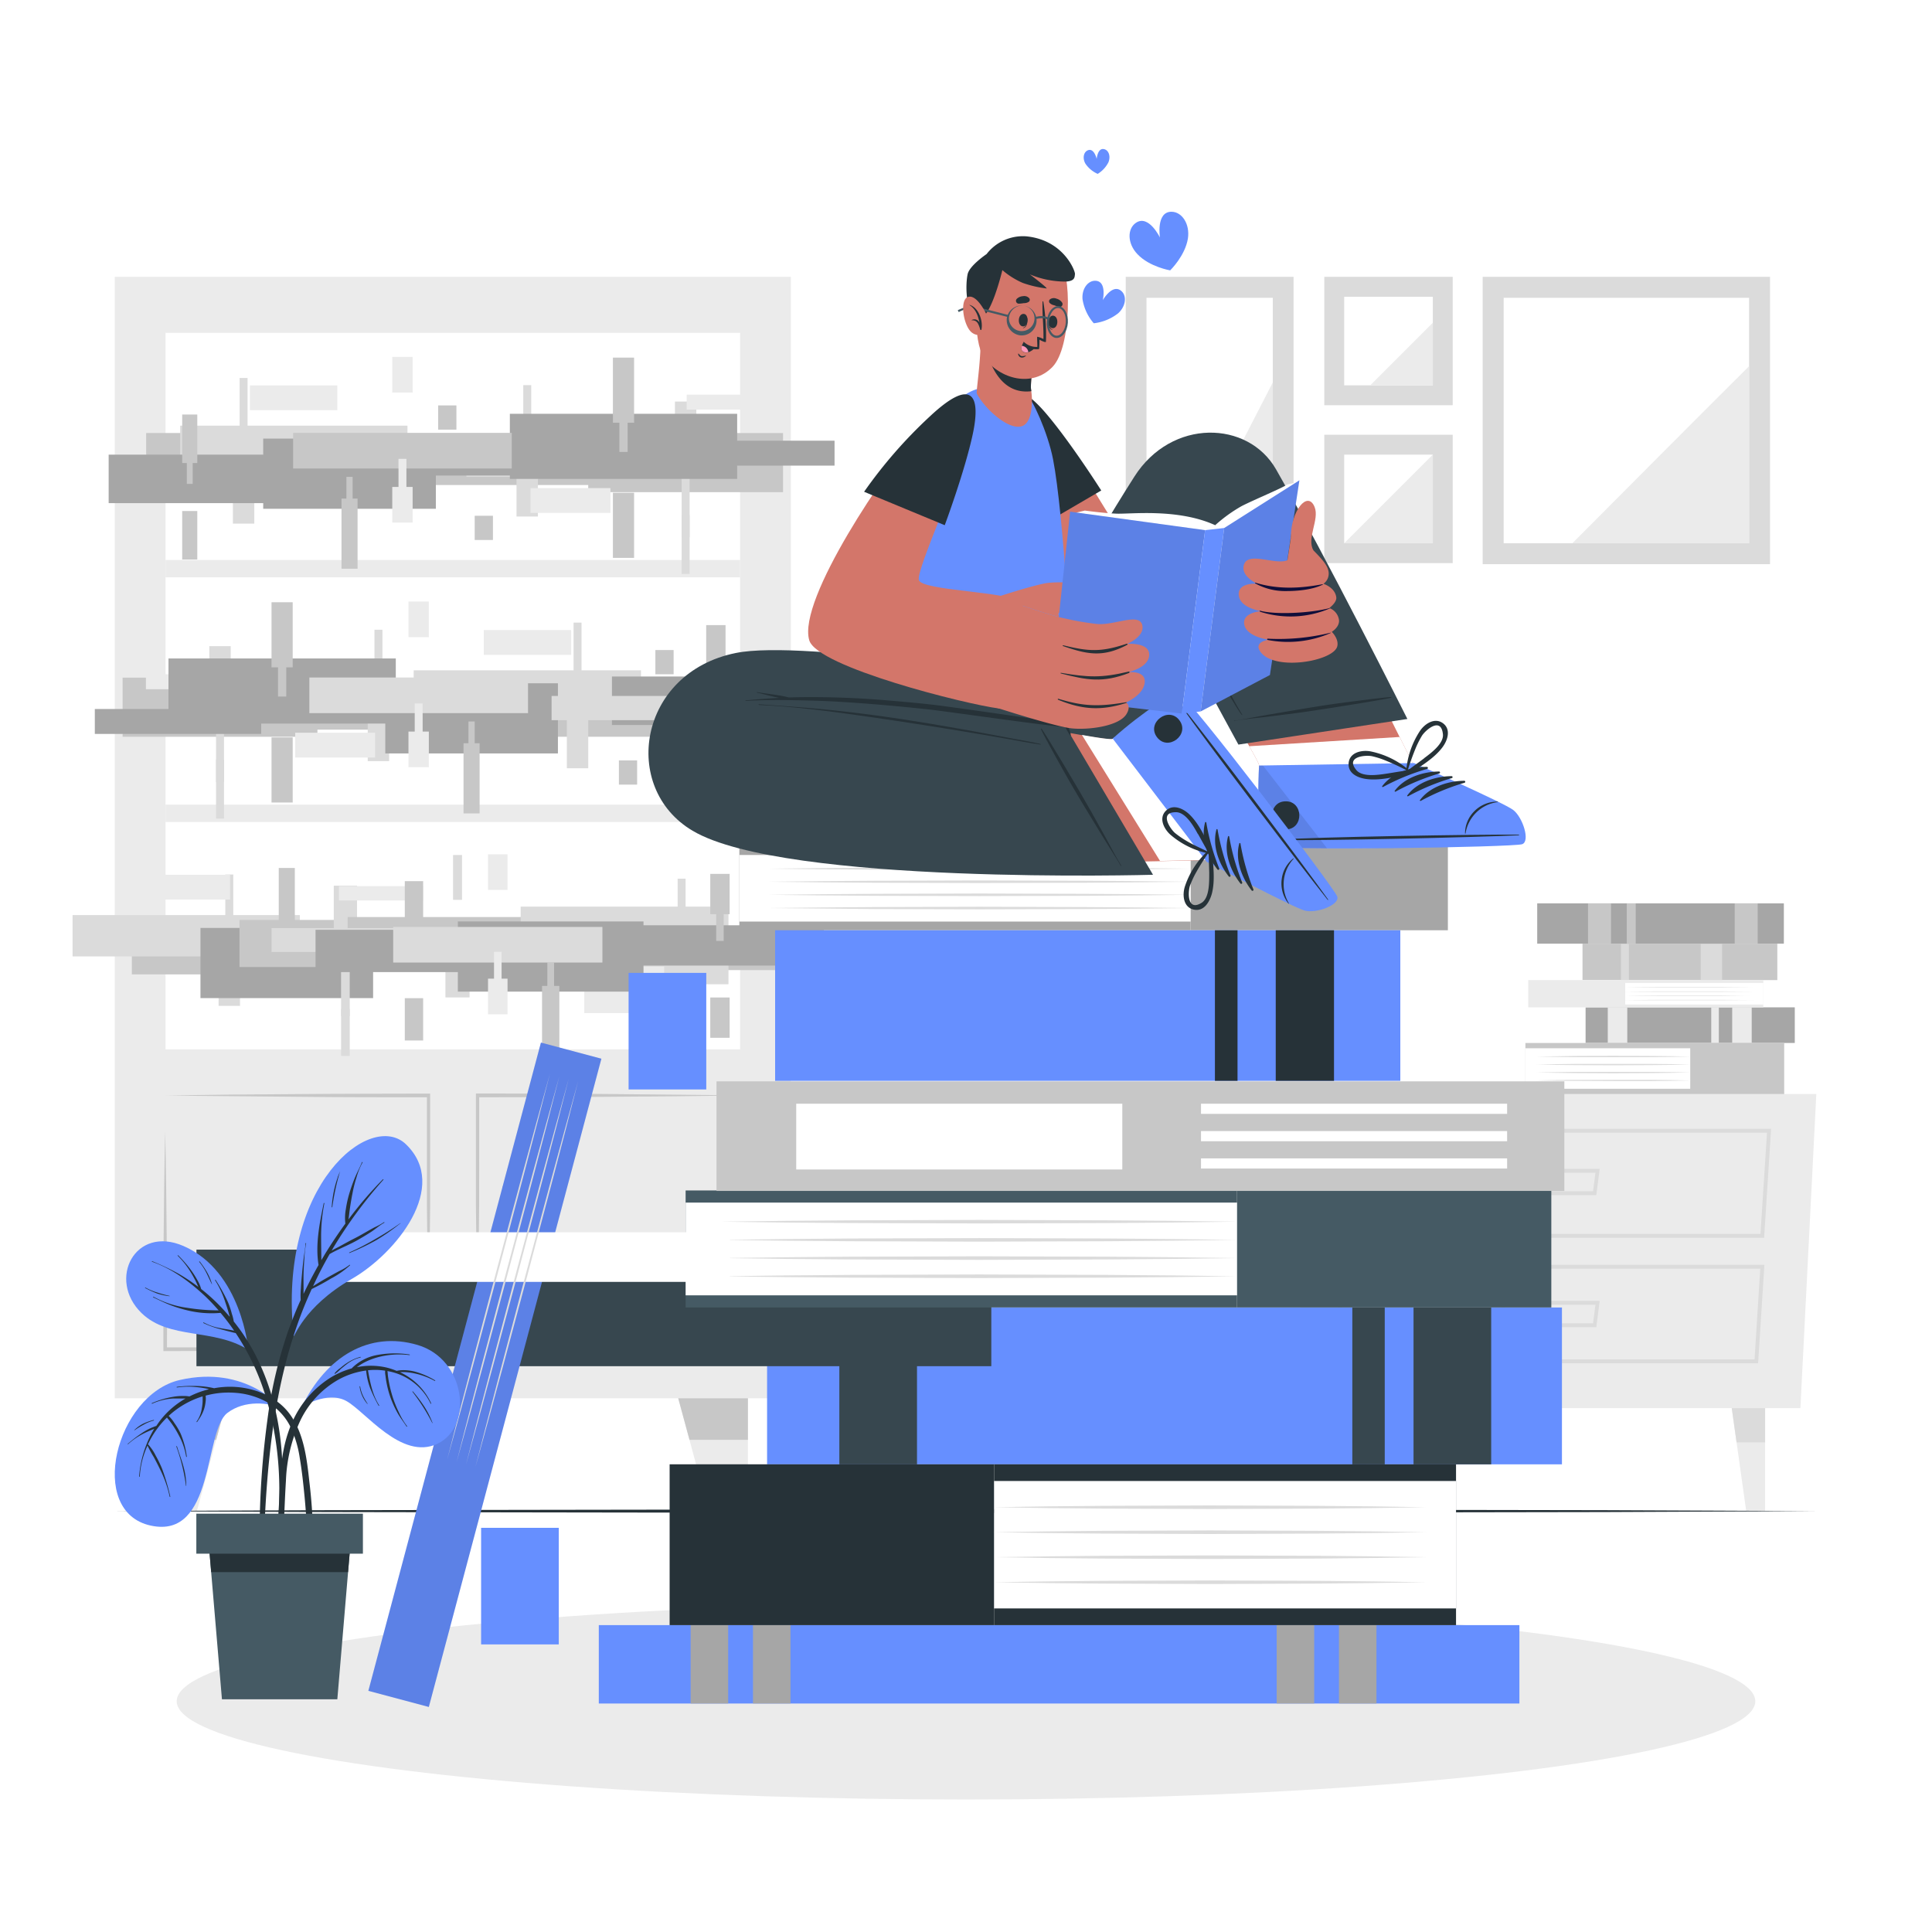 <svg class="animated" id="freepik_stories-bibliophile" xmlns="http://www.w3.org/2000/svg" viewBox="0 0 500 500" version="1.1" xmlns:xlink="http://www.w3.org/1999/xlink" xmlns:svgjs="http://svgjs.com/svgjs"><style>svg#freepik_stories-bibliophile:not(.animated) .animable {opacity: 0;}svg#freepik_stories-bibliophile.animated #freepik--Plant--inject-11 {animation: 1.5s Infinite  linear wind;animation-delay: 0s;}svg#freepik_stories-bibliophile.animated #freepik--Character--inject-11 {animation: 1.5s Infinite  linear floating;animation-delay: 0s;}svg#freepik_stories-bibliophile.animated #freepik--Hearts--inject-11 {animation: 1.5s Infinite  linear heartbeat;animation-delay: 0s;}            @keyframes wind {                0% {                    transform: rotate( 0deg );                }                25% {                    transform: rotate( 1deg );                }                75% {                    transform: rotate( -1deg );                }            }                    @keyframes floating {                0% {                    opacity: 1;                    transform: translateY(0px);                }                50% {                    transform: translateY(-10px);                }                100% {                    opacity: 1;                    transform: translateY(0px);                }            }                    @keyframes heartbeat {                0% {                    transform: scale(1);                }                10% {                    transform: scale(1.1);                }                30% {                    transform: scale(1);                }                40% {                    transform: scale(1);                }                50% {                    transform: scale(1.1);                }                60% {                    transform: scale(1);                }                100% {                    transform: scale(1);                }            }        </style><g id="freepik--background-complete--inject-11" class="animable" style="transform-origin: 249.88px 231.355px;"><rect x="29.7" y="71.64" width="174.97" height="290.23" style="fill: rgb(235, 235, 235); transform-origin: 117.185px 216.755px;" id="elexzu1xqdyo9" class="animable"></rect><rect x="42.84" y="86.09" width="148.7" height="185.49" style="fill: rgb(255, 255, 255); transform-origin: 117.19px 178.835px;" id="elvdk5zflwa9" class="animable"></rect><polygon points="50.96 391.07 40.82 391.07 40.82 361.87 58.86 361.87 50.96 391.07" style="fill: rgb(235, 235, 235); transform-origin: 49.84px 376.47px;" id="eltccdkfbnwe" class="animable"></polygon><polygon points="58.86 361.86 55.95 372.63 40.82 372.63 40.82 361.86 58.86 361.86" style="fill: rgb(199, 199, 199); transform-origin: 49.84px 367.245px;" id="el8sh8fzy2jpo" class="animable"></polygon><polygon points="183.42 391.07 193.56 391.07 193.56 361.87 175.52 361.87 183.42 391.07" style="fill: rgb(235, 235, 235); transform-origin: 184.54px 376.47px;" id="el79pxxr4m9os" class="animable"></polygon><polygon points="175.52 361.86 178.44 372.63 193.56 372.63 193.56 361.86 175.52 361.86" style="fill: rgb(199, 199, 199); transform-origin: 184.54px 367.245px;" id="elfm9fcmlg1el" class="animable"></polygon><path d="M191.54,283.5q-17,.27-34,.35c-11.32.11-22.64.09-34,.13l.48-.48c0,4.79,0,9.58,0,14.37L124,312.23c-.1,9.58-.19,19.16-.41,28.74-.23-9.58-.32-19.16-.42-28.74l0-14.36c0-4.79,0-9.58,0-14.37V283h.48c11.32,0,22.64,0,34,.13S180.22,283.32,191.54,283.5Z" style="fill: rgb(199, 199, 199); transform-origin: 157.355px 311.985px;" id="eltkqyvvwccme" class="animable"></path><path d="M123.62,349.17q17-.27,34-.36c11.32-.11,22.64-.08,34-.12l-.48.48c0-4.7,0-9.39,0-14.09l.06-14.1c.09-9.39.18-18.79.4-28.18.23,9.39.32,18.79.41,28.18l.06,14.1c0,4.7.05,9.39,0,14.09v.49h-.48c-11.32-.05-22.64,0-34-.13S134.94,349.36,123.62,349.17Z" style="fill: rgb(199, 199, 199); transform-origin: 157.856px 321.23px;" id="eld46bkfgwb26" class="animable"></path><g id="elmcvebgr9pyd"><rect x="130.02" y="307.03" width="4.32" height="16.58" style="fill: rgb(199, 199, 199); transform-origin: 132.18px 315.32px; transform: rotate(180deg);" class="animable"></rect></g><path d="M42.84,283.5q17-.27,34-.35c11.32-.11,22.64-.09,34-.13h.48v.48c0,4.79,0,9.58,0,14.37l0,14.36c-.1,9.58-.19,19.16-.42,28.74-.22-9.58-.31-19.16-.41-28.74l0-14.36c0-4.79,0-9.58,0-14.37l.48.48c-11.32,0-22.64,0-34-.13S54.16,283.68,42.84,283.5Z" style="fill: rgb(199, 199, 199); transform-origin: 77.08px 311.995px;" id="el30x56h0lgsy" class="animable"></path><path d="M110.76,349.17c-11.32.19-22.64.29-34,.36s-22.64.08-34,.13h-.48v-.49c0-4.7,0-9.39,0-14.09l.06-14.1c.09-9.39.18-18.79.41-28.18.22,9.39.31,18.79.4,28.18l.06,14.1c0,4.7.05,9.39,0,14.09l-.48-.48c11.32,0,22.64,0,34,.12S99.44,349,110.76,349.17Z" style="fill: rgb(199, 199, 199); transform-origin: 76.52px 321.23px;" id="elesd9jz87jj8" class="animable"></path><rect x="100.04" y="307.03" width="4.32" height="16.58" style="fill: rgb(199, 199, 199); transform-origin: 102.2px 315.32px;" id="elp1pp0smnhzn" class="animable"></rect><rect x="42.84" y="81.61" width="148.7" height="4.48" style="fill: rgb(235, 235, 235); transform-origin: 117.19px 83.85px;" id="elold7nozr55q" class="animable"></rect><rect x="42.84" y="144.93" width="148.7" height="4.48" style="fill: rgb(235, 235, 235); transform-origin: 117.19px 147.17px;" id="elzoime37v1b8" class="animable"></rect><rect x="42.84" y="208.25" width="148.7" height="4.48" style="fill: rgb(235, 235, 235); transform-origin: 117.19px 210.49px;" id="elsrc0p9jnkc" class="animable"></rect><g id="ele5zhxeklkz"><rect x="37.83" y="112.06" width="50.42" height="15.3" style="fill: rgb(199, 199, 199); transform-origin: 63.04px 119.71px; transform: rotate(90deg);" class="animable"></rect></g><g id="el9yokolghuew"><rect x="60.27" y="120.21" width="5.54" height="15.3" style="fill: rgb(219, 219, 219); transform-origin: 63.04px 127.86px; transform: rotate(90deg);" class="animable"></rect></g><g id="eltlurs0tevff"><rect x="62.01" y="97.82" width="2.06" height="15.3" style="fill: rgb(219, 219, 219); transform-origin: 63.04px 105.47px; transform: rotate(90deg);" class="animable"></rect></g><g id="els5f3ez6adxf"><rect x="152.23" y="112.07" width="50.42" height="15.3" style="fill: rgb(199, 199, 199); transform-origin: 177.44px 119.72px; transform: rotate(-90deg);" class="animable"></rect></g><g id="elh1rzuquns3v"><rect x="174.67" y="103.92" width="5.54" height="15.3" style="fill: rgb(219, 219, 219); transform-origin: 177.44px 111.57px; transform: rotate(-90deg);" class="animable"></rect></g><g id="elvdgjg5snkc"><rect x="176.41" y="133.24" width="2.06" height="15.3" style="fill: rgb(219, 219, 219); transform-origin: 177.44px 140.89px; transform: rotate(90deg);" class="animable"></rect></g><g id="elz4gul0jjof"><rect x="176.41" y="123.77" width="2.06" height="15.3" style="fill: rgb(219, 219, 219); transform-origin: 177.44px 131.42px; transform: rotate(90deg);" class="animable"></rect></g><g id="elsf3i9x4ia2h"><rect x="111.23" y="113.91" width="50.42" height="11.61" style="fill: rgb(199, 199, 199); transform-origin: 136.44px 119.715px; transform: rotate(90deg);" class="animable"></rect></g><g id="elca8jwr2obvw"><rect x="133.67" y="122.06" width="5.54" height="11.61" style="fill: rgb(219, 219, 219); transform-origin: 136.44px 127.865px; transform: rotate(90deg);" class="animable"></rect></g><g id="el28xptl77wj0h"><rect x="135.42" y="99.67" width="2.06" height="11.61" style="fill: rgb(219, 219, 219); transform-origin: 136.45px 105.475px; transform: rotate(90deg);" class="animable"></rect></g><g id="elrbah0wgczy"><rect x="46.63" y="110.16" width="58.82" height="10.7" style="fill: rgb(219, 219, 219); transform-origin: 76.04px 115.51px; transform: rotate(90deg);" class="animable"></rect></g><g id="elj4foyps4fbj"><rect x="64.68" y="99.74" width="22.62" height="6.42" style="fill: rgb(235, 235, 235); transform-origin: 75.99px 102.95px; transform: rotate(90deg);" class="animable"></rect></g><g id="elrresd8ggrug"><rect x="160.67" y="114.05" width="55.31" height="6.45" style="fill: rgb(166, 166, 166); transform-origin: 188.325px 117.275px; transform: rotate(-90deg);" class="animable"></rect></g><g id="elhtvjhui3si"><rect x="177.71" y="102.14" width="21.27" height="3.87" style="fill: rgb(235, 235, 235); transform-origin: 188.345px 104.075px; transform: rotate(-90deg);" class="animable"></rect></g><g id="el38fgiumk74z"><rect x="120.71" y="112.69" width="53.78" height="10.7" style="fill: rgb(219, 219, 219); transform-origin: 147.6px 118.04px; transform: rotate(-90deg);" class="animable"></rect></g><g id="ell7iquxc6z2"><rect x="137.3" y="126.32" width="20.68" height="6.42" style="fill: rgb(235, 235, 235); transform-origin: 147.64px 129.53px; transform: rotate(-90deg);" class="animable"></rect></g><g id="eluxxwr3bdee"><rect x="68.12" y="113.51" width="44.68" height="18.16" style="fill: rgb(166, 166, 166); transform-origin: 90.46px 122.59px; transform: rotate(90deg);" class="animable"></rect></g><g id="elo1swqtz6e99"><rect x="88.38" y="129.03" width="4.16" height="18.16" style="fill: rgb(199, 199, 199); transform-origin: 90.46px 138.11px; transform: rotate(90deg);" class="animable"></rect></g><g id="elhezdhkvz1fs"><rect x="89.65" y="123.41" width="1.61" height="18.16" style="fill: rgb(199, 199, 199); transform-origin: 90.455px 132.49px; transform: rotate(90deg);" class="animable"></rect></g><g id="elz58ausy7gp9"><rect x="28.12" y="117.66" width="41.99" height="12.55" style="fill: rgb(166, 166, 166); transform-origin: 49.115px 123.935px; transform: rotate(90deg);" class="animable"></rect></g><g id="elnyjlfqe36l"><rect x="47.15" y="132.25" width="3.91" height="12.55" style="fill: rgb(199, 199, 199); transform-origin: 49.105px 138.525px; transform: rotate(90deg);" class="animable"></rect></g><g id="elzam9mqj2hzm"><rect x="47.15" y="107.28" width="3.91" height="12.55" style="fill: rgb(199, 199, 199); transform-origin: 49.105px 113.555px; transform: rotate(90deg);" class="animable"></rect></g><g id="elclu7ea0gma"><rect x="48.35" y="112.68" width="1.52" height="12.55" style="fill: rgb(199, 199, 199); transform-origin: 49.11px 118.955px; transform: rotate(90deg);" class="animable"></rect></g><g id="elgvs0z84w798"><rect x="131.95" y="107.09" width="58.83" height="16.85" style="fill: rgb(166, 166, 166); transform-origin: 161.365px 115.515px; transform: rotate(90deg);" class="animable"></rect></g><g id="el8f8697yg8aa"><rect x="158.62" y="127.53" width="5.48" height="16.85" style="fill: rgb(199, 199, 199); transform-origin: 161.36px 135.955px; transform: rotate(90deg);" class="animable"></rect></g><g id="elphvdve3f8m"><rect x="158.62" y="92.55" width="5.48" height="16.85" style="fill: rgb(199, 199, 199); transform-origin: 161.36px 100.975px; transform: rotate(90deg);" class="animable"></rect></g><g id="el0xuylm90v12"><rect x="160.3" y="100.11" width="2.13" height="16.85" style="fill: rgb(199, 199, 199); transform-origin: 161.365px 108.535px; transform: rotate(90deg);" class="animable"></rect></g><g id="elviurbbh3ons"><rect x="94.39" y="116.8" width="50.59" height="6.27" style="fill: rgb(166, 166, 166); transform-origin: 119.685px 119.935px; transform: rotate(71.7deg);" class="animable"></rect></g><g id="elibj34s4fyap"><rect x="122.85" y="133.48" width="4.72" height="6.27" style="fill: rgb(199, 199, 199); transform-origin: 125.21px 136.615px; transform: rotate(71.7deg);" class="animable"></rect></g><g id="elyjgnbmp3ii"><rect x="113.4" y="104.92" width="4.72" height="6.27" style="fill: rgb(199, 199, 199); transform-origin: 115.76px 108.055px; transform: rotate(71.7deg);" class="animable"></rect></g><g id="el6rt4fskkv1w"><rect x="75.86" y="112.03" width="56.59" height="9.22" style="fill: rgb(199, 199, 199); transform-origin: 104.155px 116.64px; transform: rotate(-90deg);" class="animable"></rect></g><g id="elhkook4uro9"><rect x="101.52" y="92.37" width="5.27" height="9.22" style="fill: rgb(235, 235, 235); transform-origin: 104.155px 96.98px; transform: rotate(-90deg);" class="animable"></rect></g><g id="elv5ceex9r6r"><rect x="101.52" y="126.02" width="5.27" height="9.22" style="fill: rgb(235, 235, 235); transform-origin: 104.155px 130.63px; transform: rotate(-90deg);" class="animable"></rect></g><g id="elhvikmaii3wq"><rect x="103.13" y="118.75" width="2.05" height="9.22" style="fill: rgb(235, 235, 235); transform-origin: 104.155px 123.36px; transform: rotate(-90deg);" class="animable"></rect></g><g id="elq9dmwm00jdn"><rect x="124.26" y="175.37" width="50.42" height="15.3" style="fill: rgb(199, 199, 199); transform-origin: 149.47px 183.02px; transform: rotate(90deg);" class="animable"></rect></g><g id="eldfou56ajiyo"><rect x="146.7" y="183.52" width="5.54" height="15.3" style="fill: rgb(219, 219, 219); transform-origin: 149.47px 191.17px; transform: rotate(90deg);" class="animable"></rect></g><g id="el3ig287s8cij"><rect x="148.44" y="161.13" width="2.06" height="15.3" style="fill: rgb(219, 219, 219); transform-origin: 149.47px 168.78px; transform: rotate(90deg);" class="animable"></rect></g><g id="el33361m8hf8t"><rect x="31.73" y="175.38" width="50.42" height="15.3" style="fill: rgb(199, 199, 199); transform-origin: 56.94px 183.03px; transform: rotate(-90deg);" class="animable"></rect></g><g id="el6we6bx83k9a"><rect x="54.17" y="167.23" width="5.54" height="15.3" style="fill: rgb(219, 219, 219); transform-origin: 56.94px 174.88px; transform: rotate(-90deg);" class="animable"></rect></g><g id="elhqkaoecma4c"><rect x="55.91" y="196.56" width="2.06" height="15.3" style="fill: rgb(219, 219, 219); transform-origin: 56.94px 204.21px; transform: rotate(90deg);" class="animable"></rect></g><g id="el41uan9nzf4r"><rect x="55.91" y="187.08" width="2.06" height="15.3" style="fill: rgb(219, 219, 219); transform-origin: 56.94px 194.73px; transform: rotate(90deg);" class="animable"></rect></g><g id="el6b86lsv5kzc"><rect x="72.72" y="177.22" width="50.42" height="11.61" style="fill: rgb(199, 199, 199); transform-origin: 97.93px 183.025px; transform: rotate(90deg);" class="animable"></rect></g><g id="elfzsqwucemua"><rect x="95.17" y="185.37" width="5.54" height="11.61" style="fill: rgb(219, 219, 219); transform-origin: 97.94px 191.175px; transform: rotate(90deg);" class="animable"></rect></g><g id="elxl3j42sjnga"><rect x="96.91" y="162.98" width="2.06" height="11.61" style="fill: rgb(219, 219, 219); transform-origin: 97.94px 168.785px; transform: rotate(90deg);" class="animable"></rect></g><g id="elnte64a550x"><rect x="107.06" y="173.48" width="58.82" height="10.7" style="fill: rgb(219, 219, 219); transform-origin: 136.47px 178.83px; transform: rotate(90deg);" class="animable"></rect></g><g id="elvzzvmu3hyh"><rect x="125.2" y="163.05" width="22.62" height="6.42" style="fill: rgb(235, 235, 235); transform-origin: 136.51px 166.26px; transform: rotate(90deg);" class="animable"></rect></g><g id="el4wnehwv5c2w"><rect x="24.54" y="183.49" width="43.05" height="6.45" style="fill: rgb(166, 166, 166); transform-origin: 46.065px 186.715px; transform: rotate(-90deg);" class="animable"></rect></g><g id="eln4qi2ai3rs"><rect x="37.76" y="174.5" width="16.56" height="3.87" style="fill: rgb(235, 235, 235); transform-origin: 46.04px 176.435px; transform: rotate(-90deg);" class="animable"></rect></g><g id="elc6grvpbwr5"><rect x="59.9" y="176" width="53.78" height="10.7" style="fill: rgb(219, 219, 219); transform-origin: 86.79px 181.35px; transform: rotate(-90deg);" class="animable"></rect></g><g id="ellt6xtkgprb"><rect x="76.4" y="189.63" width="20.68" height="6.42" style="fill: rgb(235, 235, 235); transform-origin: 86.74px 192.84px; transform: rotate(-90deg);" class="animable"></rect></g><g id="el7hmu4k0itpg"><rect x="99.71" y="176.83" width="44.68" height="18.16" style="fill: rgb(166, 166, 166); transform-origin: 122.05px 185.91px; transform: rotate(90deg);" class="animable"></rect></g><g id="ellh5zloblkqp"><rect x="119.96" y="192.35" width="4.16" height="18.16" style="fill: rgb(199, 199, 199); transform-origin: 122.04px 201.43px; transform: rotate(90deg);" class="animable"></rect></g><g id="elmas5hmar2xg"><rect x="121.24" y="186.72" width="1.61" height="18.16" style="fill: rgb(199, 199, 199); transform-origin: 122.045px 195.8px; transform: rotate(90deg);" class="animable"></rect></g><g id="el1onmvgxpu4z"><rect x="158.37" y="175.08" width="53.79" height="12.55" style="fill: rgb(166, 166, 166); transform-origin: 185.265px 181.355px; transform: rotate(90deg);" class="animable"></rect></g><g id="elvqxhceext8i"><rect x="182.76" y="193.76" width="5.01" height="12.55" style="fill: rgb(199, 199, 199); transform-origin: 185.265px 200.035px; transform: rotate(90deg);" class="animable"></rect></g><g id="elggrvlkytg7q"><rect x="182.76" y="161.78" width="5.01" height="12.55" style="fill: rgb(199, 199, 199); transform-origin: 185.265px 168.055px; transform: rotate(90deg);" class="animable"></rect></g><g id="elkqtw2h4mv4"><rect x="184.3" y="168.69" width="1.94" height="12.55" style="fill: rgb(199, 199, 199); transform-origin: 185.27px 174.965px; transform: rotate(90deg);" class="animable"></rect></g><g id="eli30j340mw6q"><rect x="43.6" y="170.41" width="58.83" height="16.85" style="fill: rgb(166, 166, 166); transform-origin: 73.015px 178.835px; transform: rotate(90deg);" class="animable"></rect></g><g id="ellmok4ow9of"><rect x="70.27" y="190.84" width="5.48" height="16.85" style="fill: rgb(199, 199, 199); transform-origin: 73.01px 199.265px; transform: rotate(90deg);" class="animable"></rect></g><g id="eljpvl5xjavi"><rect x="70.27" y="155.86" width="5.48" height="16.85" style="fill: rgb(199, 199, 199); transform-origin: 73.01px 164.285px; transform: rotate(90deg);" class="animable"></rect></g><g id="elap3qdxxmdj8"><rect x="71.95" y="163.42" width="2.13" height="16.85" style="fill: rgb(199, 199, 199); transform-origin: 73.015px 171.845px; transform: rotate(90deg);" class="animable"></rect></g><g id="elzf2h1u2pa1e"><rect x="142.75" y="180.11" width="50.59" height="6.27" style="fill: rgb(219, 219, 219); transform-origin: 168.045px 183.245px; transform: rotate(108.3deg);" class="animable"></rect></g><g id="elq26ye80dmvb"><rect x="160.17" y="196.79" width="4.72" height="6.27" style="fill: rgb(199, 199, 199); transform-origin: 162.53px 199.925px; transform: rotate(108.3deg);" class="animable"></rect></g><g id="elqbblx8hx8a"><rect x="169.61" y="168.23" width="4.72" height="6.27" style="fill: rgb(199, 199, 199); transform-origin: 171.97px 171.365px; transform: rotate(108.3deg);" class="animable"></rect></g><g id="el1iytcqfnv9k"><rect x="80.06" y="175.34" width="56.59" height="9.22" style="fill: rgb(219, 219, 219); transform-origin: 108.355px 179.95px; transform: rotate(-90deg);" class="animable"></rect></g><g id="elpxx3qsfiqum"><rect x="105.71" y="155.68" width="5.27" height="9.22" style="fill: rgb(235, 235, 235); transform-origin: 108.345px 160.29px; transform: rotate(-90deg);" class="animable"></rect></g><g id="elt08xpdi0hdj"><rect x="105.71" y="189.33" width="5.27" height="9.22" style="fill: rgb(235, 235, 235); transform-origin: 108.345px 193.94px; transform: rotate(-90deg);" class="animable"></rect></g><g id="el0q4099sn5n2e"><rect x="107.33" y="182.06" width="2.05" height="9.22" style="fill: rgb(235, 235, 235); transform-origin: 108.355px 186.67px; transform: rotate(-90deg);" class="animable"></rect></g><g id="el06yyjpu29rcj"><rect x="34.12" y="240.56" width="50.42" height="11.61" style="fill: rgb(199, 199, 199); transform-origin: 59.33px 246.365px; transform: rotate(90deg);" class="animable"></rect></g><g id="eluvj74ufbnge"><rect x="56.57" y="248.71" width="5.54" height="11.61" style="fill: rgb(219, 219, 219); transform-origin: 59.34px 254.515px; transform: rotate(90deg);" class="animable"></rect></g><g id="el4mubvgghn"><rect x="58.31" y="226.32" width="2.06" height="11.61" style="fill: rgb(219, 219, 219); transform-origin: 59.34px 232.125px; transform: rotate(90deg);" class="animable"></rect></g><g id="el0ls58l2xcgml"><rect x="18.78" y="236.82" width="58.82" height="10.7" style="fill: rgb(219, 219, 219); transform-origin: 48.19px 242.17px; transform: rotate(90deg);" class="animable"></rect></g><g id="elxd70dm7vxvr"><rect x="36.92" y="226.39" width="22.62" height="6.42" style="fill: rgb(235, 235, 235); transform-origin: 48.23px 229.6px; transform: rotate(90deg);" class="animable"></rect></g><g id="elfeh6lk1a67"><rect x="51.88" y="240.15" width="44.68" height="18.16" style="fill: rgb(166, 166, 166); transform-origin: 74.22px 249.23px; transform: rotate(-90deg);" class="animable"></rect></g><g id="elwt323vttfas"><rect x="72.14" y="224.63" width="4.16" height="18.16" style="fill: rgb(199, 199, 199); transform-origin: 74.22px 233.71px; transform: rotate(-90deg);" class="animable"></rect></g><g id="elto4yleqzeo8"><rect x="73.41" y="230.26" width="1.61" height="18.16" style="fill: rgb(199, 199, 199); transform-origin: 74.215px 239.34px; transform: rotate(-90deg);" class="animable"></rect></g><g id="elu37ny67ruqb"><rect x="151.19" y="241.64" width="50.42" height="9.42" style="fill: rgb(199, 199, 199); transform-origin: 176.4px 246.35px; transform: rotate(90deg);" class="animable"></rect></g><g id="el2epurxdzwyn"><rect x="173.63" y="249.79" width="5.54" height="9.42" style="fill: rgb(219, 219, 219); transform-origin: 176.4px 254.5px; transform: rotate(90deg);" class="animable"></rect></g><g id="el4uhftufhsbx"><rect x="175.37" y="227.4" width="2.06" height="9.42" style="fill: rgb(219, 219, 219); transform-origin: 176.4px 232.11px; transform: rotate(90deg);" class="animable"></rect></g><g id="elwht5pkigqh"><rect x="61.98" y="238.08" width="54.82" height="12.18" style="fill: rgb(199, 199, 199); transform-origin: 89.39px 244.17px; transform: rotate(-90deg);" class="animable"></rect></g><g id="elwz7kezi0zt"><rect x="86.38" y="229.21" width="6.02" height="12.18" style="fill: rgb(219, 219, 219); transform-origin: 89.39px 235.3px; transform: rotate(-90deg);" class="animable"></rect></g><g id="el8n9204giqtu"><rect x="88.27" y="261.1" width="2.24" height="12.18" style="fill: rgb(219, 219, 219); transform-origin: 89.39px 267.19px; transform: rotate(90deg);" class="animable"></rect></g><g id="el1tvu9y24cz3"><rect x="88.27" y="250.79" width="2.24" height="12.18" style="fill: rgb(219, 219, 219); transform-origin: 89.39px 256.88px; transform: rotate(90deg);" class="animable"></rect></g><g id="el2ji06b3mixp"><rect x="89.97" y="237.33" width="56.87" height="11.61" style="fill: rgb(199, 199, 199); transform-origin: 118.405px 243.135px; transform: rotate(90deg);" class="animable"></rect></g><g id="elxqd59d715ke"><rect x="115.28" y="246.52" width="6.25" height="11.61" style="fill: rgb(219, 219, 219); transform-origin: 118.405px 252.325px; transform: rotate(90deg);" class="animable"></rect></g><g id="el12idor2m95j"><rect x="117.25" y="221.27" width="2.32" height="11.61" style="fill: rgb(219, 219, 219); transform-origin: 118.41px 227.075px; transform: rotate(90deg);" class="animable"></rect></g><g id="ely0wri7qe92k"><rect x="70.28" y="240.19" width="56.58" height="6.18" style="fill: rgb(219, 219, 219); transform-origin: 98.57px 243.28px; transform: rotate(90deg);" class="animable"></rect></g><g id="eldsxuph5f42n"><rect x="87.72" y="229.33" width="21.76" height="3.71" style="fill: rgb(235, 235, 235); transform-origin: 98.6px 231.185px; transform: rotate(90deg);" class="animable"></rect></g><g id="el23qw1lch6n5"><rect x="134.75" y="234.63" width="53.78" height="20.09" style="fill: rgb(219, 219, 219); transform-origin: 161.64px 244.675px; transform: rotate(-90deg);" class="animable"></rect></g><g id="el92ckvae4pb5"><rect x="151.21" y="250.14" width="20.68" height="12.05" style="fill: rgb(235, 235, 235); transform-origin: 161.55px 256.165px; transform: rotate(-90deg);" class="animable"></rect></g><g id="el4wpml7xm1e7"><rect x="118.49" y="238.47" width="48.05" height="18.16" style="fill: rgb(166, 166, 166); transform-origin: 142.515px 247.55px; transform: rotate(90deg);" class="animable"></rect></g><g id="elzno0p3cf41g"><rect x="140.28" y="255.16" width="4.48" height="18.16" style="fill: rgb(199, 199, 199); transform-origin: 142.52px 264.24px; transform: rotate(90deg);" class="animable"></rect></g><g id="el4bs49e61uw"><rect x="141.65" y="249.11" width="1.74" height="18.16" style="fill: rgb(199, 199, 199); transform-origin: 142.52px 258.19px; transform: rotate(90deg);" class="animable"></rect></g><g id="elqgxr7kwvd9n"><rect x="159.43" y="239.46" width="53.79" height="10.43" style="fill: rgb(166, 166, 166); transform-origin: 186.325px 244.675px; transform: rotate(90deg);" class="animable"></rect></g><g id="elkqojonggrnp"><rect x="183.82" y="258.15" width="5.01" height="10.43" style="fill: rgb(199, 199, 199); transform-origin: 186.325px 263.365px; transform: rotate(90deg);" class="animable"></rect></g><g id="elgskezceovfr"><rect x="183.82" y="226.16" width="5.01" height="10.43" style="fill: rgb(199, 199, 199); transform-origin: 186.325px 231.375px; transform: rotate(90deg);" class="animable"></rect></g><g id="elxy7wkii63a"><rect x="185.35" y="233.08" width="1.94" height="10.43" style="fill: rgb(199, 199, 199); transform-origin: 186.32px 238.295px; transform: rotate(90deg);" class="animable"></rect></g><g id="el53lzwzgbhsv"><rect x="81.66" y="240.63" width="50.94" height="10.95" style="fill: rgb(166, 166, 166); transform-origin: 107.13px 246.105px; transform: rotate(90deg);" class="animable"></rect></g><g id="elesmdalzendq"><rect x="104.76" y="258.33" width="4.75" height="10.95" style="fill: rgb(199, 199, 199); transform-origin: 107.135px 263.805px; transform: rotate(90deg);" class="animable"></rect></g><g id="elaba64864zp8"><rect x="104.76" y="228.04" width="4.75" height="10.95" style="fill: rgb(199, 199, 199); transform-origin: 107.135px 233.515px; transform: rotate(90deg);" class="animable"></rect></g><g id="elc1i2jy5web6"><rect x="106.21" y="234.58" width="1.84" height="10.95" style="fill: rgb(199, 199, 199); transform-origin: 107.13px 240.055px; transform: rotate(90deg);" class="animable"></rect></g><g id="elx8e5znio4w"><rect x="101.76" y="239.89" width="54.14" height="9.22" style="fill: rgb(219, 219, 219); transform-origin: 128.83px 244.5px; transform: rotate(-90deg);" class="animable"></rect></g><g id="elkl0csex1avh"><rect x="126.3" y="221.09" width="5.05" height="9.22" style="fill: rgb(235, 235, 235); transform-origin: 128.825px 225.7px; transform: rotate(-90deg);" class="animable"></rect></g><g id="elvdy8t2w4wx"><rect x="126.3" y="253.28" width="5.05" height="9.22" style="fill: rgb(235, 235, 235); transform-origin: 128.825px 257.89px; transform: rotate(-90deg);" class="animable"></rect></g><g id="el1djqvom9xmy"><rect x="127.85" y="246.32" width="1.96" height="9.22" style="fill: rgb(235, 235, 235); transform-origin: 128.83px 250.93px; transform: rotate(-90deg);" class="animable"></rect></g><polygon points="337.83 364.43 465.94 364.43 470.06 283.14 333.71 283.14 337.83 364.43" style="fill: rgb(235, 235, 235); transform-origin: 401.885px 323.785px;" id="eldvuhkxalygf" class="animable"></polygon><path d="M456.55,320.35H343.73l-1.56-28.22H458.36Zm-111.87-1H455.61l1.69-26.22H343.23Z" style="fill: rgb(219, 219, 219); transform-origin: 400.265px 306.24px;" id="el17gk7dewe0p" class="animable"></path><path d="M455,352.81H347l-1.26-25.47H456.62Zm-107.1-1H454.08l1.47-23.47H346.76Z" style="fill: rgb(219, 219, 219); transform-origin: 401.18px 340.075px;" id="el95lufghcqet" class="animable"></path><path d="M413.12,309.3H389.2l-.88-6.81H414Zm-23-1h22.16l.62-4.81h-23.4Z" style="fill: rgb(219, 219, 219); transform-origin: 401.16px 305.895px;" id="elwgpe9lxlrun" class="animable"></path><path d="M413.12,343.48H389.2l-.88-6.81H414Zm-23-1h22.16l.62-4.81h-23.4Z" style="fill: rgb(219, 219, 219); transform-origin: 401.16px 340.075px;" id="elqitrx3cmz1r" class="animable"></path><polygon points="355.6 364.43 354.36 373.28 351.85 391.07 346.96 391.07 346.96 364.43 355.6 364.43" style="fill: rgb(235, 235, 235); transform-origin: 351.28px 377.75px;" id="elq4gmk1rldl" class="animable"></polygon><polygon points="355.6 364.43 354.36 373.28 346.96 373.28 346.96 364.43 355.6 364.43" style="fill: rgb(219, 219, 219); transform-origin: 351.28px 368.855px;" id="elfq6cj9o016v" class="animable"></polygon><polygon points="448.18 364.43 449.42 373.28 451.92 391.07 456.81 391.07 456.81 364.43 448.18 364.43" style="fill: rgb(235, 235, 235); transform-origin: 452.495px 377.75px;" id="elulij4la0dyj" class="animable"></polygon><polygon points="448.18 364.43 449.42 373.28 456.81 373.28 456.81 364.43 448.18 364.43" style="fill: rgb(219, 219, 219); transform-origin: 452.495px 368.855px;" id="eljsupfyc4xr" class="animable"></polygon><rect x="409.55" y="244.23" width="50.42" height="9.42" style="fill: rgb(199, 199, 199); transform-origin: 434.76px 248.94px;" id="elgbtegcv4xwl" class="animable"></rect><rect x="440.14" y="244.23" width="5.54" height="9.42" style="fill: rgb(219, 219, 219); transform-origin: 442.91px 248.94px;" id="eleytn4m0slh5" class="animable"></rect><rect x="419.5" y="244.23" width="2.06" height="9.42" style="fill: rgb(219, 219, 219); transform-origin: 420.53px 248.94px;" id="elzayekkeyt0b" class="animable"></rect><rect x="397.83" y="233.79" width="63.83" height="10.43" style="fill: rgb(166, 166, 166); transform-origin: 429.745px 239.005px;" id="el6qkcih92pm" class="animable"></rect><rect x="448.94" y="233.79" width="5.95" height="10.43" style="fill: rgb(199, 199, 199); transform-origin: 451.915px 239.005px;" id="el70zodslqql8" class="animable"></rect><rect x="410.98" y="233.79" width="5.95" height="10.43" style="fill: rgb(199, 199, 199); transform-origin: 413.955px 239.005px;" id="el22haa6gnwap" class="animable"></rect><rect x="421.01" y="233.79" width="2.31" height="10.43" style="fill: rgb(199, 199, 199); transform-origin: 422.165px 239.005px;" id="elcycyda9kapr" class="animable"></rect><g id="elyselt193b4"><rect x="410.35" y="260.7" width="54.14" height="9.22" style="fill: rgb(166, 166, 166); transform-origin: 437.42px 265.31px; transform: rotate(180deg);" class="animable"></rect></g><g id="el5etrw77ifh2"><rect x="416.09" y="260.7" width="5.05" height="9.22" style="fill: rgb(235, 235, 235); transform-origin: 418.615px 265.31px; transform: rotate(180deg);" class="animable"></rect></g><g id="el7p5d3ieimsr"><rect x="448.29" y="260.7" width="5.05" height="9.22" style="fill: rgb(235, 235, 235); transform-origin: 450.815px 265.31px; transform: rotate(180deg);" class="animable"></rect></g><g id="elh2q51mj3jbi"><rect x="442.87" y="260.7" width="1.96" height="9.22" style="fill: rgb(235, 235, 235); transform-origin: 443.85px 265.31px; transform: rotate(180deg);" class="animable"></rect></g><rect x="394.77" y="269.92" width="66.98" height="13.22" style="fill: rgb(199, 199, 199); transform-origin: 428.26px 276.53px;" id="elhwkb0k25a6q" class="animable"></rect><rect x="394.77" y="271.29" width="42.66" height="10.48" style="fill: rgb(255, 255, 255); transform-origin: 416.1px 276.53px;" id="elx09rbbetu4r" class="animable"></rect><path d="M397.53,273.44q5-.1,10-.15l10-.05,10,.05c3.33,0,6.65.08,10,.15-3.33.08-6.65.13-10,.16l-10,0-10,0Q402.52,273.55,397.53,273.44Z" style="fill: rgb(219, 219, 219); transform-origin: 417.53px 273.42px;" id="elbklhph2ktcr" class="animable"></path><path d="M397.53,275.5c3.33-.07,6.65-.13,10-.16l10,0,10,0c3.33,0,6.65.08,10,.16-3.33.07-6.65.13-10,.15l-10,.05-10-.05C404.18,275.63,400.86,275.57,397.53,275.5Z" style="fill: rgb(219, 219, 219); transform-origin: 417.53px 275.52px;" id="eletcrs7k4bhk" class="animable"></path><path d="M397.53,277.55q5-.1,10-.15l10,0,10,0c3.33,0,6.65.08,10,.15-3.33.08-6.65.13-10,.16l-10,.05-10-.05Q402.52,277.67,397.53,277.55Z" style="fill: rgb(219, 219, 219); transform-origin: 417.53px 277.58px;" id="eljnyyssm5y1f" class="animable"></path><path d="M397.53,279.61c3.33-.07,6.65-.13,10-.15l10,0,10,0c3.33,0,6.65.09,10,.16-3.33.07-6.65.13-10,.16l-10,0-10-.05C404.18,279.74,400.86,279.68,397.53,279.61Z" style="fill: rgb(219, 219, 219); transform-origin: 417.53px 279.62px;" id="el9s5dodud6ll" class="animable"></path><rect x="395.51" y="253.65" width="60.83" height="7.05" style="fill: rgb(235, 235, 235); transform-origin: 425.925px 257.175px;" id="eloelhy57gzpj" class="animable"></rect><g id="elt7vsec9hlz"><rect x="420.61" y="254.38" width="35.74" height="5.59" style="fill: rgb(255, 255, 255); transform-origin: 438.48px 257.175px; transform: rotate(180deg);" class="animable"></rect></g><path d="M454,258.82c-2.78,0-5.57.05-8.35.06l-8.36,0-8.35,0c-2.79,0-5.57,0-8.36-.06,2.79,0,5.57-.05,8.36-.06l8.35,0,8.36,0C448.46,258.77,451.25,258.79,454,258.82Z" style="fill: rgb(219, 219, 219); transform-origin: 437.29px 258.82px;" id="el81jtwzdgr0e" class="animable"></path><path d="M454,257.72c-2.78,0-5.57,0-8.35.06l-8.36,0-8.35,0c-2.79,0-5.57,0-8.36-.06,2.79,0,5.57-.05,8.36-.06h16.71Z" style="fill: rgb(219, 219, 219); transform-origin: 437.29px 257.72px;" id="elhztafn7mh7i" class="animable"></path><path d="M454,256.63c-2.78,0-5.57.05-8.35.06l-8.36,0-8.35,0c-2.79,0-5.57,0-8.36-.06,2.79,0,5.57-.05,8.36-.06l8.35,0,8.36,0C448.46,256.58,451.25,256.6,454,256.63Z" style="fill: rgb(219, 219, 219); transform-origin: 437.29px 256.63px;" id="elu0o9609m6jk" class="animable"></path><path d="M454,255.53c-2.78,0-5.57.05-8.35.06l-8.36,0-8.35,0c-2.79,0-5.57,0-8.36-.06,2.79,0,5.57-.05,8.36-.06l8.35,0,8.36,0C448.46,255.48,451.25,255.5,454,255.53Z" style="fill: rgb(219, 219, 219); transform-origin: 437.29px 255.53px;" id="elu3cw9wj5iok" class="animable"></path><g id="eliidnd8n9th"><rect x="342.73" y="112.51" width="33.23" height="33.23" style="fill: rgb(219, 219, 219); transform-origin: 359.345px 129.125px; transform: rotate(180deg);" class="animable"></rect></g><g id="el3w58bckvzqx"><rect x="347.88" y="117.66" width="22.93" height="22.93" style="fill: rgb(255, 255, 255); transform-origin: 359.345px 129.125px; transform: rotate(180deg);" class="animable"></rect></g><polygon points="370.81 117.66 370.81 140.59 347.88 140.59 370.81 117.66" style="fill: rgb(235, 235, 235); transform-origin: 359.345px 129.125px;" id="el1imws0lu55i" class="animable"></polygon><g id="elpgl8xmzua8o"><rect x="342.73" y="71.64" width="33.23" height="33.23" style="fill: rgb(219, 219, 219); transform-origin: 359.345px 88.255px; transform: rotate(180deg);" class="animable"></rect></g><g id="elxjtm676t1ws"><rect x="347.88" y="76.8" width="22.93" height="22.93" style="fill: rgb(255, 255, 255); transform-origin: 359.345px 88.265px; transform: rotate(180deg);" class="animable"></rect></g><polygon points="370.81 83.53 370.81 99.72 354.62 99.72 370.81 83.53" style="fill: rgb(235, 235, 235); transform-origin: 362.715px 91.625px;" id="elkty4s6gon9c" class="animable"></polygon><g id="elqz4la1ggnlh"><rect x="291.34" y="71.64" width="43.43" height="74.37" style="fill: rgb(219, 219, 219); transform-origin: 313.055px 108.825px; transform: rotate(180deg);" class="animable"></rect></g><g id="elph19zb84r4a"><rect x="296.71" y="77.07" width="32.69" height="63.52" style="fill: rgb(255, 255, 255); transform-origin: 313.055px 108.83px; transform: rotate(180deg);" class="animable"></rect></g><polygon points="329.41 98.95 329.41 140.59 307.98 140.59 329.41 98.95" style="fill: rgb(235, 235, 235); transform-origin: 318.695px 119.77px;" id="elmot738myinr" class="animable"></polygon><g id="el4o52tgdxwqq"><rect x="383.71" y="71.64" width="74.37" height="74.37" style="fill: rgb(219, 219, 219); transform-origin: 420.895px 108.825px; transform: rotate(180deg);" class="animable"></rect></g><rect x="389.15" y="77.07" width="63.51" height="63.52" style="fill: rgb(255, 255, 255); transform-origin: 420.905px 108.83px;" id="eloc4vi9t4hys" class="animable"></rect><path d="M406.93,140.59c9.6-9.66,36.83-37,45.73-45.81v45.81Z" style="fill: rgb(235, 235, 235); transform-origin: 429.795px 117.685px;" id="elefrf4t7gog" class="animable"></path></g><g id="freepik--Floor--inject-11" class="animable" style="transform-origin: 250px 391.075px;"><polygon points="29.7 391.07 84.78 390.83 139.85 390.74 250 390.58 360.15 390.74 415.22 390.83 470.3 391.07 415.22 391.32 360.15 391.41 250 391.57 139.85 391.41 84.78 391.32 29.7 391.07" style="fill: rgb(38, 50, 56); transform-origin: 250px 391.075px;" id="elt4u2ikl5t1" class="animable"></polygon></g><g id="freepik--Shadow--inject-11" class="animable" style="transform-origin: 250px 440.28px;"><ellipse cx="250" cy="440.28" rx="204.27" ry="25.43" style="fill: rgb(235, 235, 235); transform-origin: 250px 440.28px;" id="el14rbwkyrqc3" class="animable"></ellipse></g><g id="freepik--Books--inject-11" class="animable" style="transform-origin: 250.09px 330.387px;"><g id="el25ml862xbxi"><rect x="198.52" y="338.38" width="205.71" height="40.59" style="fill: rgb(102, 143, 255); transform-origin: 301.375px 358.675px; transform: rotate(180deg);" class="animable"></rect></g><g id="elxrogzj4uaz"><rect x="365.82" y="338.38" width="20.1" height="40.59" style="fill: rgb(55, 71, 79); transform-origin: 375.87px 358.675px; transform: rotate(180deg);" class="animable"></rect></g><g id="el5ld843cozex"><rect x="349.98" y="338.38" width="8.39" height="40.59" style="fill: rgb(55, 71, 79); transform-origin: 354.175px 358.675px; transform: rotate(180deg);" class="animable"></rect></g><g id="elguvp7wkhxa6"><rect x="217.22" y="338.38" width="20.1" height="40.59" style="fill: rgb(55, 71, 79); transform-origin: 227.27px 358.675px; transform: rotate(180deg);" class="animable"></rect></g><g id="elcyf9ztpk35"><rect x="50.84" y="323.4" width="205.71" height="30.17" style="fill: rgb(55, 71, 79); transform-origin: 153.695px 338.485px; transform: rotate(-75.12deg);" class="animable"></rect></g><g id="el3b1kuuingxm"><rect x="124.51" y="395.4" width="20.1" height="30.17" style="fill: rgb(102, 143, 255); transform-origin: 134.56px 410.485px; transform: rotate(-75.12deg);" class="animable"></rect></g><g id="elzgv6dhp9y6c"><rect x="162.68" y="251.78" width="20.1" height="30.17" style="fill: rgb(102, 143, 255); transform-origin: 172.73px 266.865px; transform: rotate(-75.12deg);" class="animable"></rect></g><g id="elsl9kxlkasr"><rect x="154.97" y="420.58" width="238.25" height="20.29" style="fill: rgb(102, 143, 255); transform-origin: 274.095px 430.725px; transform: rotate(180deg);" class="animable"></rect></g><g id="elx9rc659wqaj"><rect x="330.4" y="420.58" width="9.71" height="20.29" style="fill: rgb(166, 166, 166); transform-origin: 335.255px 430.725px; transform: rotate(180deg);" class="animable"></rect></g><g id="elvn63pmgsn8r"><rect x="346.52" y="420.58" width="9.71" height="20.29" style="fill: rgb(166, 166, 166); transform-origin: 351.375px 430.725px; transform: rotate(180deg);" class="animable"></rect></g><g id="el8pi7aq3zlyn"><rect x="178.74" y="420.58" width="9.71" height="20.29" style="fill: rgb(166, 166, 166); transform-origin: 183.595px 430.725px; transform: rotate(180deg);" class="animable"></rect></g><g id="elfvk4eca61nv"><rect x="194.87" y="420.58" width="9.71" height="20.29" style="fill: rgb(166, 166, 166); transform-origin: 199.725px 430.725px; transform: rotate(180deg);" class="animable"></rect></g><rect x="177.44" y="308.09" width="142.7" height="30.28" style="fill: rgb(69, 90, 100); transform-origin: 248.79px 323.23px;" id="el4a5r06ar8rm" class="animable"></rect><rect x="320.13" y="308.09" width="81.35" height="30.28" style="fill: rgb(69, 90, 100); transform-origin: 360.805px 323.23px;" id="el55sz1y52len" class="animable"></rect><rect x="177.44" y="311.23" width="142.7" height="24" style="fill: rgb(255, 255, 255); transform-origin: 248.79px 323.23px;" id="elcjakjoliyzh" class="animable"></rect><path d="M186.67,316.17q16.68-.26,33.37-.35l33.36-.11,33.37.11q16.68.09,33.36.35-16.68.25-33.36.36l-33.37.1L220,316.52Q203.36,316.43,186.67,316.17Z" style="fill: rgb(219, 219, 219); transform-origin: 253.4px 316.17px;" id="elmwjpn069yx" class="animable"></path><path d="M186.67,320.88q16.68-.25,33.37-.36l33.36-.1,33.37.1q16.68.11,33.36.36-16.68.25-33.36.35l-33.37.11L220,321.23Q203.36,321.14,186.67,320.88Z" style="fill: rgb(219, 219, 219); transform-origin: 253.4px 320.88px;" id="elb8o7nu2aj15" class="animable"></path><path d="M186.67,325.59q16.68-.25,33.37-.36l33.36-.1,33.37.1q16.68.09,33.36.36-16.68.26-33.36.35l-33.37.11L220,325.94Q203.36,325.85,186.67,325.59Z" style="fill: rgb(219, 219, 219); transform-origin: 253.4px 325.59px;" id="el1wad6z0ir6n" class="animable"></path><path d="M186.67,330.3q16.68-.26,33.37-.36l33.36-.11,33.37.11q16.68.09,33.36.36-16.68.26-33.36.35l-33.37.11L220,330.65Q203.36,330.56,186.67,330.3Z" style="fill: rgb(219, 219, 219); transform-origin: 253.4px 330.295px;" id="el3kezkxoif9o" class="animable"></path><rect x="191.34" y="219.01" width="116.79" height="21.74" style="fill: rgb(166, 166, 166); transform-origin: 249.735px 229.88px;" id="el16c73yp9f0o" class="animable"></rect><rect x="308.13" y="219.01" width="66.58" height="21.74" style="fill: rgb(166, 166, 166); transform-origin: 341.42px 229.88px;" id="elepnv49c5yec" class="animable"></rect><rect x="191.34" y="221.27" width="116.79" height="17.23" style="fill: rgb(255, 255, 255); transform-origin: 249.735px 229.885px;" id="elx5ovcz5bxh" class="animable"></rect><path d="M198.9,224.81q13.66-.18,27.31-.25l27.31-.08,27.31.08q13.65.06,27.3.25-13.65.18-27.3.26l-27.31.07-27.31-.07Q212.56,225,198.9,224.81Z" style="fill: rgb(219, 219, 219); transform-origin: 253.515px 224.81px;" id="elmygevne3ahh" class="animable"></path><path d="M198.9,228.19q13.66-.18,27.31-.25l27.31-.08,27.31.08q13.65.06,27.3.25-13.65.18-27.3.26l-27.31.07-27.31-.07Q212.56,228.38,198.9,228.19Z" style="fill: rgb(219, 219, 219); transform-origin: 253.515px 228.19px;" id="elhy1v83v8hz" class="animable"></path><path d="M198.9,231.57q13.66-.18,27.31-.25l27.31-.08,27.31.08q13.65.06,27.3.25-13.65.19-27.3.26l-27.31.07-27.31-.07Q212.56,231.76,198.9,231.57Z" style="fill: rgb(219, 219, 219); transform-origin: 253.515px 231.57px;" id="eloyfewp285vc" class="animable"></path><path d="M198.9,235q13.66-.18,27.31-.25l27.31-.08,27.31.08q13.65.06,27.3.25-13.65.2-27.3.26l-27.31.07-27.31-.07Q212.56,235.14,198.9,235Z" style="fill: rgb(219, 219, 219); transform-origin: 253.515px 235px;" id="elsduxvx3c3y8" class="animable"></path><polygon points="155.64 273.99 127.2 380.84 110.98 441.76 95.33 437.59 111.55 376.67 139.99 269.82 155.64 273.99" style="fill: rgb(102, 143, 255); transform-origin: 125.485px 355.79px;" id="elaaiaf5csbfo" class="animable"></polygon><g id="elzqywar3vy1"><polygon points="155.64 273.99 127.2 380.84 110.98 441.76 95.33 437.59 111.55 376.67 139.99 269.82 155.64 273.99" style="opacity: 0.1; transform-origin: 125.485px 355.79px;" class="animable"></polygon></g><g id="elur5juect2r"><rect x="78.31" y="318.91" width="110.57" height="12.84" style="fill: rgb(255, 255, 255); transform-origin: 133.595px 325.33px; transform: rotate(104.91deg);" class="animable"></rect></g><path d="M149.62,279.79q-3.18,12.52-6.46,25l-6.6,25-6.7,25q-3.38,12.48-6.84,24.94,3.2-12.53,6.47-25l6.59-25,6.71-25Q146.17,292.25,149.62,279.79Z" style="fill: rgb(219, 219, 219); transform-origin: 136.32px 329.76px;" id="elqel7tsy94hf" class="animable"></path><path d="M147.19,279.14q-3.19,12.54-6.47,25l-6.59,25-6.71,25q-3.37,12.48-6.83,24.94,3.19-12.52,6.47-25l6.59-25,6.71-25Q143.74,291.6,147.19,279.14Z" style="fill: rgb(219, 219, 219); transform-origin: 133.89px 329.11px;" id="elgaw4hpbbi2t" class="animable"></path><path d="M144.76,278.5q-3.19,12.53-6.47,25l-6.59,25-6.71,25q-3.37,12.48-6.83,24.93,3.18-12.53,6.46-25l6.6-25,6.7-25Q141.29,291,144.76,278.5Z" style="fill: rgb(219, 219, 219); transform-origin: 131.46px 328.465px;" id="ellrpftx17f1i" class="animable"></path><path d="M142.32,277.85q-3.18,12.52-6.46,25l-6.6,25-6.7,25q-3.37,12.48-6.84,24.93,3.19-12.52,6.47-25l6.59-25,6.71-25Q138.87,290.3,142.32,277.85Z" style="fill: rgb(219, 219, 219); transform-origin: 129.02px 327.815px;" id="el4hza5w6lvap" class="animable"></path><g id="elhaak821lugc"><rect x="257.27" y="378.96" width="119.55" height="41.62" style="fill: rgb(38, 50, 56); transform-origin: 317.045px 399.77px; transform: rotate(180deg);" class="animable"></rect></g><g id="elhetuoeu41nj"><rect x="173.3" y="378.96" width="83.97" height="41.62" style="fill: rgb(38, 50, 56); transform-origin: 215.285px 399.77px; transform: rotate(180deg);" class="animable"></rect></g><g id="eln59q56qf8f"><rect x="257.27" y="383.28" width="119.55" height="32.98" style="fill: rgb(255, 255, 255); transform-origin: 317.045px 399.77px; transform: rotate(180deg);" class="animable"></rect></g><path d="M369.08,409.48q-14,.25-27.95.35l-27.95.11-28-.11q-14-.09-28-.35,14-.25,28-.36l28-.1,27.95.1Q355.11,409.23,369.08,409.48Z" style="fill: rgb(219, 219, 219); transform-origin: 313.13px 409.48px;" id="el1e4i8jbb8y8" class="animable"></path><path d="M369.08,403q-14,.25-27.95.35l-27.95.11-28-.11q-14-.09-28-.35,14-.25,28-.36l28-.1,27.95.1Q355.11,402.74,369.08,403Z" style="fill: rgb(219, 219, 219); transform-origin: 313.13px 403px;" id="elv44n0fd6sc9" class="animable"></path><path d="M369.08,396.54q-14,.25-27.95.35l-27.95.11-28-.11q-14-.09-28-.35,14-.26,28-.36l28-.11,27.95.11Q355.11,396.27,369.08,396.54Z" style="fill: rgb(219, 219, 219); transform-origin: 313.13px 396.535px;" id="elp5ye527sune" class="animable"></path><path d="M369.08,390.07q-14,.26-27.95.35l-27.95.11-28-.11q-14-.09-28-.35,14-.27,28-.36l28-.11,27.95.11Q355.11,389.8,369.08,390.07Z" style="fill: rgb(219, 219, 219); transform-origin: 313.13px 390.065px;" id="ele1kim5twb3" class="animable"></path><rect x="185.43" y="279.85" width="219.42" height="28.36" style="fill: rgb(199, 199, 199); transform-origin: 295.14px 294.03px;" id="el53ms0gq6ie6" class="animable"></rect><rect x="206.06" y="285.64" width="84.39" height="17.02" style="fill: rgb(255, 255, 255); transform-origin: 248.255px 294.15px;" id="el8j4qn0kh95p" class="animable"></rect><rect x="310.82" y="285.64" width="79.22" height="2.63" style="fill: rgb(255, 255, 255); transform-origin: 350.43px 286.955px;" id="eli524wwsn5ks" class="animable"></rect><rect x="310.82" y="292.72" width="79.22" height="2.63" style="fill: rgb(255, 255, 255); transform-origin: 350.43px 294.035px;" id="elw4nf6eku23s" class="animable"></rect><rect x="310.82" y="299.79" width="79.22" height="2.63" style="fill: rgb(255, 255, 255); transform-origin: 350.43px 301.105px;" id="el0atzpqz94q8u" class="animable"></rect><rect x="200.6" y="240.75" width="161.8" height="38.97" style="fill: rgb(102, 143, 255); transform-origin: 281.5px 260.235px;" id="ellmr2816g8w" class="animable"></rect><rect x="330.16" y="240.75" width="15.08" height="38.97" style="fill: rgb(38, 50, 56); transform-origin: 337.7px 260.235px;" id="elt1v217xkvo" class="animable"></rect><rect x="314.42" y="240.75" width="5.85" height="38.97" style="fill: rgb(38, 50, 56); transform-origin: 317.345px 260.235px;" id="el1ipau0i47" class="animable"></rect></g><g id="freepik--Plant--inject-11" class="animable animator-active" style="transform-origin: 74.378px 366.9px;"><path d="M78.08,364.13c6.35-13.06,17.46-19.76,30-16.05s14.46,21.16,5.12,25.57-18.7-8.47-23.64-11.11S78.08,364.13,78.08,364.13Z" style="fill: rgb(102, 143, 255); transform-origin: 98.569px 360.813px;" id="elgkgglhywwtk" class="animable"></path><path d="M71.93,398.87c0-1.58.1-3.15.15-4.72.11-3.14.22-6.29.34-9.43.21-5.74.83-11.38,3.21-16.68A25.83,25.83,0,0,1,85.7,356.43a21.39,21.39,0,0,1,5.3-2.28,12.28,12.28,0,0,1,6.17-3.39,25.08,25.08,0,0,1,8.81-.22c.11,0,.1.17,0,.16a21.35,21.35,0,0,0-8.34.59,17.77,17.77,0,0,0-3.35,1.31,16.76,16.76,0,0,0-1.94,1.23,18,18,0,0,1,7.65.08,17.48,17.48,0,0,1,2.65.87,8.21,8.21,0,0,1,2.09-.18,12.39,12.39,0,0,1,2.71.39,20.55,20.55,0,0,1,5.15,2.25c.1.05,0,.19-.08.14a19.22,19.22,0,0,0-5-1.89,16.06,16.06,0,0,0-2.58-.38,13.79,13.79,0,0,0-1.44,0,16.58,16.58,0,0,1,8.09,8.07c0,.1-.1.18-.14.08A15.2,15.2,0,0,0,101.1,355c-.28-.07-.56-.11-.84-.17.1.41.08.87.14,1.27.08.63.19,1.26.31,1.89a33.6,33.6,0,0,0,1,3.82,30.72,30.72,0,0,0,1.52,3.71,17.61,17.61,0,0,0,2.12,3.57c.07.09-.07.2-.13.1-.76-1.18-1.63-2.27-2.32-3.49a27.35,27.35,0,0,1-1.7-3.64,25.37,25.37,0,0,1-1.11-3.92c-.14-.7-.25-1.41-.33-2.12a4.67,4.67,0,0,1-.08-1.29,17,17,0,0,0-4.45-.1c.56,3.12,1.16,6.36,2.9,9.07.06.09-.1.17-.15.08a38.12,38.12,0,0,1-2.15-4.46,17.13,17.13,0,0,1-1.07-4.63,20.42,20.42,0,0,0-7.35,2.46,24.22,24.22,0,0,0-9.79,10.71A40.25,40.25,0,0,0,74,383.21c-.42,6.67-.5,13.38-1.17,20,0,.43-.73.58-.81.09A22.92,22.92,0,0,1,71.93,398.87Z" style="fill: rgb(38, 50, 56); transform-origin: 92.252px 376.929px;" id="eleyfs9ml1rvf" class="animable"></path><path d="M86.61,355.39a7,7,0,0,1,1.44-1.33c.52-.43,1-.85,1.61-1.23a12,12,0,0,1,3.61-1.67c.1,0,.14.14,0,.16a9.41,9.41,0,0,0-3.56,1.75c-.53.39-1,.81-1.54,1.24a9.5,9.5,0,0,1-1.45,1.24C86.66,355.6,86.54,355.48,86.61,355.39Z" style="fill: rgb(38, 50, 56); transform-origin: 89.975px 353.361px;" id="elaly9rya2e1" class="animable"></path><path d="M106.87,360.12a37.37,37.37,0,0,1,2.91,3.85,23.12,23.12,0,0,1,2.17,4.3s0,.07-.08,0a50.94,50.94,0,0,0-5.12-8.07C106.68,360.15,106.8,360,106.87,360.12Z" style="fill: rgb(38, 50, 56); transform-origin: 109.339px 364.188px;" id="eli0gv7l8jmj" class="animable"></path><path d="M93.21,358.83a9.33,9.33,0,0,0,.72,2.36,15.54,15.54,0,0,0,1.21,2.09s0,.09-.07.05a8.49,8.49,0,0,1-2-4.46C93,358.76,93.19,358.72,93.21,358.83Z" style="fill: rgb(38, 50, 56); transform-origin: 94.097px 361.053px;" id="elhexaqcq8n3" class="animable"></path><path d="M72.82,364.45s-9-11.3-26.34-7.3C30,361,22.37,391.2,39,394.82s13.73-24.37,19.8-29.12C63.3,362.22,69.71,363,72.82,364.45Z" style="fill: rgb(102, 143, 255); transform-origin: 51.259px 375.718px;" id="elwuyhdl79knm" class="animable"></path><path d="M33.07,373.67a33.91,33.91,0,0,1,3.58-2.74,15.25,15.25,0,0,1,3.81-1.9,22,22,0,0,1,2.26-2.91A22.37,22.37,0,0,1,48,361.94l-.52,0c-.92,0-1.84,0-2.76,0a15.27,15.27,0,0,0-5.35,1.34c-.1,0-.17-.11-.07-.15a23.82,23.82,0,0,1,5.34-1.61,14.53,14.53,0,0,1,2.71-.24c.49,0,1,0,1.46.09l.28,0a23.24,23.24,0,0,1,5-1.84l-.48-.13A22.55,22.55,0,0,0,51,359a19.69,19.69,0,0,0-5.2.08c-.1,0-.13-.15,0-.17a32.94,32.94,0,0,1,5.25-.21,22.47,22.47,0,0,1,4.37.57,22.15,22.15,0,0,1,3.16-.36c6-.26,12.65,2,16.37,7s4.46,11.62,5.12,17.63a134.55,134.55,0,0,1,.66,25.22c0,.5-.74.4-.75-.07-.23-7.13-.48-14.26-1.16-21.37-.32-3.29-.67-6.59-1.22-9.85a28.75,28.75,0,0,0-2.39-8.12A14.82,14.82,0,0,0,69.33,363,19.68,19.68,0,0,0,61,360.47a22.44,22.44,0,0,0-7.79.72,5.3,5.3,0,0,1,0,1.54,9.55,9.55,0,0,1-.38,1.9,10.41,10.41,0,0,1-.73,1.68c-.32.6-.72,1.13-1.08,1.7-.06.09-.2,0-.14-.1a7.91,7.91,0,0,0,1.35-3.42,13.15,13.15,0,0,0,.21-1.77c0-.44,0-.9,0-1.34a22.89,22.89,0,0,0-7.57,4c-.43.34-.83.7-1.23,1.06a8.65,8.65,0,0,1,1.47,1.81A17.61,17.61,0,0,1,46.74,371a23.27,23.27,0,0,1,1.61,6,.09.09,0,0,1-.17,0,17.43,17.43,0,0,0-2-5.72,23.52,23.52,0,0,0-1.54-2.54c-.29-.42-.59-.83-.91-1.23-.17-.21-.36-.43-.52-.66a23.89,23.89,0,0,0-4.92,6.93h0a11.88,11.88,0,0,1,2,2.92A28.16,28.16,0,0,1,42,380.25a57.82,57.82,0,0,1,2.07,7.07c0,.11-.14.14-.16,0a30,30,0,0,0-2.46-7c-.52-1.08-1.07-2.15-1.64-3.21a27.78,27.78,0,0,1-1.63-3,22.06,22.06,0,0,0-2,8c0,.11-.18.09-.17,0a28,28,0,0,1,3.9-12.34c-1.06.45-2.13.89-3.15,1.44a17.42,17.42,0,0,0-3.61,2.54C33.1,373.87,33,373.74,33.07,373.67Z" style="fill: rgb(38, 50, 56); transform-origin: 57.042px 383.883px;" id="elr3r85lb16nc" class="animable"></path><path d="M45.8,374.31c.52,1.71,1.18,3.38,1.65,5.11a19.55,19.55,0,0,1,.76,5.1c0,.05-.07.05-.08,0a49.29,49.29,0,0,0-2.49-10.16A.08.08,0,1,1,45.8,374.31Z" style="fill: rgb(38, 50, 56); transform-origin: 46.923px 379.404px;" id="elusae09qjz5h" class="animable"></path><path d="M34.81,370.06a9.35,9.35,0,0,1,2.3-1.64,15.56,15.56,0,0,1,2.66-.94c.1,0,.13.14,0,.16a10.22,10.22,0,0,0-2.56,1.05,20.15,20.15,0,0,0-2.36,1.45A.05.05,0,1,1,34.81,370.06Z" style="fill: rgb(38, 50, 56); transform-origin: 37.308px 368.82px;" id="elffk05y3rc5" class="animable"></path><path d="M64.27,349.36s-1.65-20.3-16.75-26.88c-12.6-5.5-19.81,8.66-10.9,17.33C43.82,346.82,55.38,343.66,64.27,349.36Z" style="fill: rgb(102, 143, 255); transform-origin: 48.466px 335.303px;" id="elu9ih1pp8rb" class="animable"></path><path d="M39.41,326.41a62.28,62.28,0,0,1,6.71,3.18,48.51,48.51,0,0,1,5.21,3.46c-.25-.52-.47-1.06-.72-1.56-.4-.78-.82-1.55-1.28-2.29A21.51,21.51,0,0,0,46,325c-.07-.07,0-.19.12-.11a32.26,32.26,0,0,1,3.5,4.07,24.65,24.65,0,0,1,1.44,2.3,9.45,9.45,0,0,1,1,2.33c0,.05.11.08.17.13a49,49,0,0,1,7.2,7.05c0-.2-.08-.4-.13-.58-.28-1-.59-2-.92-2.95a25,25,0,0,0-2.72-5.92.08.08,0,1,1,.14-.08A45.48,45.48,0,0,1,59,337a21.29,21.29,0,0,1,1,3,12.42,12.42,0,0,1,.5,2c.65.83,1.3,1.67,1.91,2.54,6.48,9.22,9.73,20.38,10.51,31.54a98.1,98.1,0,0,1,.17,10,62.55,62.55,0,0,1-.89,10c0,.21-.37.14-.36-.06.07-2.94.38-5.86.43-8.79A86.34,86.34,0,0,0,72,378.5a81.9,81.9,0,0,0-3.29-17.28A62,62,0,0,0,61,345c-.64-.13-1.27-.3-1.9-.46l-2.25-.6a23.32,23.32,0,0,1-4.21-1.54c-.1-.05,0-.2.09-.15A13.41,13.41,0,0,0,57,343.72c1.18.23,2.41.39,3.59.66a54.35,54.35,0,0,0-3.51-4.61,26.38,26.38,0,0,1-8.58-.65,33.29,33.29,0,0,1-4.39-1.36c-1.52-.59-3-1.33-4.44-2-.11,0,0-.21.07-.15a25.1,25.1,0,0,0,8.7,2.85,52.89,52.89,0,0,0,8.14.67c-1.07-1.23-2.18-2.42-3.36-3.55-4-3.78-8.67-7.24-13.89-9.05C39.26,326.53,39.31,326.37,39.41,326.41Z" style="fill: rgb(38, 50, 56); transform-origin: 56.222px 360.536px;" id="eltef079rzqcs" class="animable"></path><path d="M51.69,326.47a24,24,0,0,1,1.85,2.71,14.32,14.32,0,0,1,1.33,3.15s0,.05-.06,0c-.5-1-.93-2-1.44-3a15.06,15.06,0,0,0-1.8-2.74C51.5,326.5,51.62,326.39,51.69,326.47Z" style="fill: rgb(38, 50, 56); transform-origin: 53.209px 329.397px;" id="elrtv002aloq" class="animable"></path><path d="M37.66,333.23a15.52,15.52,0,0,0,3.09,1.29,30.45,30.45,0,0,0,3.15.85,0,0,0,0,1,0,.09,15.92,15.92,0,0,1-3.27-.72,28.7,28.7,0,0,1-3-1.37C37.47,333.32,37.56,333.17,37.66,333.23Z" style="fill: rgb(38, 50, 56); transform-origin: 40.721px 334.338px;" id="elh372ja2tqe" class="animable"></path><path d="M76,345.7c.09.88,2.28-7.37,15-14.69,11.59-6.65,25.42-23.94,14.06-34.87C95.94,287.33,71.77,306.55,76,345.7Z" style="fill: rgb(102, 143, 255); transform-origin: 92.401px 319.898px;" id="elw862irezq7" class="animable"></path><path d="M67.22,393a224.62,224.62,0,0,1,2-25.65,115.34,115.34,0,0,1,5.39-23c1-2.68,2-5.32,3.21-7.92a19.23,19.23,0,0,1,.05-3c.06-1.3.18-2.59.3-3.89s.25-2.59.41-3.88.43-2.58.48-3.87a.08.08,0,1,1,.16,0,28.4,28.4,0,0,0-.46,4.11c-.09,1.25-.17,2.51-.2,3.76s0,2.51,0,3.77c0,.45,0,.93,0,1.42,1.2-2.54,2.49-5,3.88-7.47-.86-5.29.26-10.82,1.34-16,0-.1.18-.06.16.05a45.08,45.08,0,0,0-.84,8.2c0,2.17.05,4.34.06,6.51.31-.52.61-1,.92-1.55q2.49-4.06,5.3-7.92a12.54,12.54,0,0,1,.13-3.77,28.86,28.86,0,0,1,.92-4.12c.41-1.35.88-2.68,1.42-4s1.28-2.62,1.82-4a.08.08,0,1,1,.15.07,19,19,0,0,0-1.6,4,34.07,34.07,0,0,0-1,4c-.27,1.34-.49,2.69-.68,4-.13.9-.21,1.83-.36,2.74a97.34,97.34,0,0,1,8.93-10.4.09.09,0,0,1,.12.12,117.89,117.89,0,0,0-13,17.65l-.41.71c.71-.44,1.51-.79,2.17-1.16,1.24-.68,2.48-1.37,3.73-2s2.41-1.31,3.61-2c.62-.34,1.23-.7,1.86-1a15.66,15.66,0,0,0,2.16-1.2c.1-.07.2.08.1.13-1.23.68-2.31,1.68-3.5,2.44s-2.41,1.49-3.64,2.18c-2.27,1.27-4.74,2.18-7,3.49-1.55,2.71-3,5.49-4.29,8.32,1.35-.87,2.74-1.69,4.14-2.48.91-.5,1.81-1,2.73-1.49a12.92,12.92,0,0,0,2.57-1.55c.08-.07.19.05.11.12a23.48,23.48,0,0,1-4.9,3.41c-1.64,1-3.29,1.89-5,2.72-1.36,3-2.6,6-3.69,9.13-5.37,15.21-7.35,31.35-8.29,47.39-.28,4.78-.42,9.56-.48,14.34s.19,9.56.18,14.34c0,.14-.23.17-.25,0-.58-4.24-.68-8.55-.86-12.82S67.13,397.33,67.22,393Z" style="fill: rgb(38, 50, 56); transform-origin: 83.32px 359.824px;" id="elxskvztgek1" class="animable"></path><path d="M90.41,324.14a64.92,64.92,0,0,0,6.78-3.51,74.28,74.28,0,0,0,6.43-4.09s.08,0,0,.06a53.86,53.86,0,0,1-6.18,4.32,61.57,61.57,0,0,1-7,3.36C90.39,324.32,90.31,324.18,90.41,324.14Z" style="fill: rgb(38, 50, 56); transform-origin: 97.009px 320.414px;" id="els01j1r6ak0s" class="animable"></path><path d="M86.71,306.94c.19-.74.42-1.47.67-2.19,0,0,0-.05,0-.08.16-.42.33-.82.5-1.23l.06-.15.09-.23s0,0,0,0l-.12.42a2.17,2.17,0,0,1-.07.24A60.75,60.75,0,0,0,86,312.39c0,.09-.16.1-.15,0A28.84,28.84,0,0,1,86.71,306.94Z" style="fill: rgb(38, 50, 56); transform-origin: 86.94px 307.761px;" id="elgy0046qrml7" class="animable"></path><polygon points="53.74 396.07 54.65 406.86 57.44 439.77 87.3 439.77 90.08 406.86 90.99 396.07 53.74 396.07" style="fill: rgb(69, 90, 100); transform-origin: 72.365px 417.92px;" id="el8pv4oqeazt2" class="animable"></polygon><polygon points="53.74 396.07 54.65 406.86 90.08 406.86 90.99 396.07 53.74 396.07" style="fill: rgb(38, 50, 56); transform-origin: 72.365px 401.465px;" id="el8a8z9bx3v2e" class="animable"></polygon><g id="elf0bfa6mklh"><rect x="50.81" y="391.74" width="43.11" height="10.35" style="fill: rgb(69, 90, 100); transform-origin: 72.365px 396.915px; transform: rotate(180deg);" class="animable"></rect></g></g><g id="freepik--Character--inject-11" class="animable" style="transform-origin: 281.335px 148.477px;"><path d="M393.67,218.25c-2.1.76-64.19,2-66.53.56-.28-.15-1.29-20.69-1.29-20.69.08-.29-1-2.27-2.54-5-4.43-7.73-13.09-21.57-13.09-21.57l36.86-11.14,15.14,30.32,3.86,7.74s8.46,3.31,15.85,6.61c0,0,0,0,0,0a89.2,89.2,0,0,1,9.42,4.57C393.75,211.48,395.77,217.51,393.67,218.25Z" style="fill: rgb(211, 118, 106); transform-origin: 352.384px 189.942px;" id="eldqfkyrdkwi" class="animable"></path><path d="M393.67,218.25c-2.1.76-64.19,2-66.53.56-.28-.15-1.29-20.69-1.29-20.69.08-.29-1-2.27-2.54-5l38.91-2.39,3.86,7.74s8.46,3.31,15.85,6.61c0,0,0,0,0,0a89.2,89.2,0,0,1,9.42,4.57C393.75,211.48,395.77,217.51,393.67,218.25Z" style="fill: rgb(255, 255, 255); transform-origin: 358.929px 205.102px;" id="el0nhhxxi2ug4h" class="animable"></path><path d="M393.93,218.48c-2.16.77-64.34,1.83-66.74.38-.91-.55-2-10.12-1.34-20.74l40.09-.64s23.22,10.26,25.68,12.14S396.09,217.72,393.93,218.48Z" style="fill: rgb(102, 143, 255); transform-origin: 360.248px 208.53px;" id="elte6mbg9opi" class="animable"></path><g id="el96hn03sinh5"><path d="M343.46,219.56c-8.85,0-15.51-.25-16.27-.7-.91-.55-2-10.12-1.34-20.74l1,0Z" style="opacity: 0.1; transform-origin: 334.554px 208.84px;" class="animable"></path></g><path d="M393,216c-10.42-.08-52.49.6-62.8,1.31-.08,0-.08.07,0,.07,10.33.3,52.39-.71,62.81-1.21C393.22,216.17,393.22,216,393,216Z" style="fill: rgb(38, 50, 56); transform-origin: 361.653px 216.714px;" id="el3w3khv26vmv" class="animable"></path><path d="M387.58,207.46a8.33,8.33,0,0,0-6.19,2.65,8.1,8.1,0,0,0-2.24,5.6c0,.06.12.06.13,0a9.65,9.65,0,0,1,8.3-8.12C387.66,207.58,387.66,207.46,387.58,207.46Z" style="fill: rgb(38, 50, 56); transform-origin: 383.395px 211.607px;" id="el2wg64y6buaa" class="animable"></path><path d="M369.23,198.47c-4.17,0-9,1.57-11.52,5-.1.13.1.27.22.2A57.76,57.76,0,0,1,369.31,199,.26.26,0,0,0,369.23,198.47Z" style="fill: rgb(38, 50, 56); transform-origin: 363.61px 201.078px;" id="el4qj0avhbv52" class="animable"></path><path d="M372.47,199.67c-4.17,0-9,1.57-11.52,5-.09.13.1.27.22.2a57.76,57.76,0,0,1,11.38-4.72A.26.26,0,0,0,372.47,199.67Z" style="fill: rgb(38, 50, 56); transform-origin: 366.803px 202.279px;" id="elxbrrwrvd4w" class="animable"></path><path d="M375.71,200.87c-4.17,0-9,1.57-11.51,5-.1.13.09.27.21.2a57.6,57.6,0,0,1,11.39-4.72A.26.26,0,0,0,375.71,200.87Z" style="fill: rgb(38, 50, 56); transform-origin: 370.05px 203.479px;" id="elw5sj0e0k7q" class="animable"></path><path d="M379,202.07c-4.18,0-9,1.57-11.52,5-.1.13.09.27.21.2A57.6,57.6,0,0,1,379,202.58.26.26,0,0,0,379,202.07Z" style="fill: rgb(38, 50, 56); transform-origin: 373.331px 204.679px;" id="elgpsgjwyvvib" class="animable"></path><path d="M332.67,207.38c-4.68.09-4.54,7.36.15,7.27S337.36,207.28,332.67,207.38Z" style="fill: rgb(38, 50, 56); transform-origin: 332.747px 211.015px;" id="elds4bkzn3d3" class="animable"></path><path d="M373.55,187.26c-2.14-1.71-4.78,0-6.05,1.88a22,22,0,0,0-3.6,10.74c0,.08.06.12.13.11a.5.5,0,0,0,.75.33c2.94-2.11,6.34-4,8.54-6.94C374.6,191.66,375.57,188.88,373.55,187.26Zm-5,9c-1.42,1.08-2.88,2.07-4.26,3.19a65.94,65.94,0,0,1,2.25-6.22,25.44,25.44,0,0,1,1.47-2.84c.89-1.39,4.92-5,5.41-.42C373.73,192.42,370.27,194.94,368.58,196.21Z" style="fill: rgb(38, 50, 56); transform-origin: 369.306px 193.474px;" id="elbbaw7z55p2b" class="animable"></path><path d="M353.56,201.6c3.64.5,7.37-.6,10.93-1.22a.51.51,0,0,0,.3-.76.12.12,0,0,0,0-.18,22,22,0,0,0-10.18-5c-2.21-.38-5.3.26-5.58,3S351.43,201.31,353.56,201.6ZM351,199.27c-2.89-3.53,2.48-3.91,4.09-3.56a21.64,21.64,0,0,1,3.06.94,65.28,65.28,0,0,1,6,2.76c-1.77.2-3.5.54-5.26.8C356.81,200.52,352.59,201.22,351,199.27Z" style="fill: rgb(38, 50, 56); transform-origin: 356.938px 198.033px;" id="eltz3nqcvyf5" class="animable"></path><path d="M320.5,192.7l43.73-6.63s-21-41.89-34-64.62c-7.23-12.64-27-13.26-36.65,1.89C280.7,143.57,270.72,162.52,265,173l-9.92.85,2.14,16.2,33,7.38c12.63,1.52,21.49-21,21.7-20.58C313.47,179.83,320.5,192.7,320.5,192.7Z" style="fill: rgb(55, 71, 79); transform-origin: 309.655px 154.736px;" id="ela90y6dg0aft" class="animable"></path><path d="M312.11,177c-1.25-2.55-2.22-5.25-3.32-7.86l-3.21-7.57c-2.14-5.11-4.36-10.2-6.44-15.33-1.17-2.88-2.24-5.8-3.33-8.71,0-.07-.14,0-.12,0,.85,2.75,1.73,5.5,2.65,8.22-.25-.47-.49-.94-.75-1.4-.7-1.25-1.42-2.49-2.15-3.73a0,0,0,1,0-.07,0c.67,1.25,1.34,2.49,2,3.72.34.62.72,1.22,1.09,1.83a190.6,190.6,0,0,0,9.07,22.41c1.39,2.85,3,5.58,4.41,8.43C312,177.15,312.15,177.07,312.11,177Z" style="fill: rgb(38, 50, 56); transform-origin: 303.743px 157.293px;" id="elukicp7920de" class="animable"></path><path d="M321.48,184.92c-2.11-3.25-7.13-13.09-8.93-16.5-3.63-6.88-7-13.91-10.11-21-1.78-4-3.44-8.08-5.09-12.16,0,0-.05,0,0,0a231.38,231.38,0,0,0,8.63,21.6c3.2,7.07,13.55,26.11,15.41,28.17C321.42,185.08,321.54,185,321.48,184.92Z" style="fill: rgb(38, 50, 56); transform-origin: 309.412px 160.153px;" id="el8mly5u0u31c" class="animable"></path><path d="M294.34,140.67c-3.77,6.73-7.62,13.41-11.4,20.13-1.91,3.39-3.83,6.79-5.72,10.19-.89,1.61-1.75,3.23-2.68,4.81a9,9,0,0,1-3.45,3.59,27,27,0,0,1-5.48,1.91c-2.13.62-4.24,1.29-6.38,1.88-.1,0-.05.17,0,.15,1.9-.51,3.82-1,5.74-1.42a49.46,49.46,0,0,0,5.21-1.41,8.29,8.29,0,0,0,3.86-2.67,31.16,31.16,0,0,0,2.71-4.51Q282.47,163,288,152.53c2.12-3.95,4.21-7.91,6.34-11.84C294.38,140.67,294.35,140.65,294.34,140.67Z" style="fill: rgb(38, 50, 56); transform-origin: 276.766px 161.997px;" id="el4jb6o3j0vw" class="animable"></path><path d="M319.51,186.56c2.62-.48,5.3-.7,7.94-1l7.95-1c5.28-.69,23.27-3.56,24.63-4a.09.09,0,0,0,0-.17c-1.29,0-13.07,1.53-15.71,1.92-5.28.78-10.53,1.71-15.8,2.6-1.5.25-3,.54-4.5.81s-3,.59-4.5.78A.07.07,0,1,0,319.51,186.56Z" style="fill: rgb(38, 50, 56); transform-origin: 339.737px 183.49px;" id="elkxtqzwfirm" class="animable"></path><path d="M345.73,232c-.7-2.11-38.18-51.64-40.74-52.59-.3-.13-17.05,11.8-17.05,11.8-.69.92-32.54-5.81-32.54-5.81l-.32,38.42,58-1.23s7.83,4.6,15,8.36h0a86.39,86.39,0,0,0,9.43,4.57C340.46,236.23,346.44,234.07,345.73,232Z" style="fill: rgb(211, 118, 106); transform-origin: 300.434px 207.533px;" id="ele3h05e00sz" class="animable"></path><path d="M337.56,235.48a82.57,82.57,0,0,1-9.43-4.57h0c-7.16-3.75-15-8.37-15-8.37l-12.91.28L280,190.2c4.43.79,7.74,1.26,8,1,0,0,16.75-11.92,17.05-11.79,2.56.95,40,50.47,40.74,52.59S340.46,236.23,337.56,235.48Z" style="fill: rgb(255, 255, 255); transform-origin: 312.926px 207.522px;" id="elforhi63jfhs" class="animable"></path><path d="M346.07,232c-.74-2.17-38.39-51.66-41-52.65-1-.37-9.19,4.69-17.11,11.79l24.31,31.88s22.43,11.88,25.43,12.65S346.81,234.2,346.07,232Z" style="fill: rgb(102, 143, 255); transform-origin: 317.046px 207.578px;" id="elrkubrpsds4o" class="animable"></path><path d="M343.55,232.82c-6.52-8.14-32-41.59-37.85-50.13,0-.07,0-.11.06,0,6.63,7.93,31.87,41.58,37.93,50.07C343.81,232.9,343.69,233,343.55,232.82Z" style="fill: rgb(38, 50, 56); transform-origin: 324.72px 207.769px;" id="elv3u76y3a4k" class="animable"></path><path d="M333.48,233.87a8.35,8.35,0,0,1-1.75-6.51,8.07,8.07,0,0,1,3-5.22c.05,0,.12.05.07.1a9.69,9.69,0,0,0-1.24,11.55A.06.06,0,0,1,333.48,233.87Z" style="fill: rgb(38, 50, 56); transform-origin: 333.225px 228.008px;" id="elr51kqqojui" class="animable"></path><path d="M315.06,225c-2.57-3.29-4.33-8-3.18-12.16,0-.16.27-.09.3,0a57.61,57.61,0,0,0,3.33,11.86A.26.26,0,0,1,315.06,225Z" style="fill: rgb(38, 50, 56); transform-origin: 313.538px 218.932px;" id="elqh6o82ofydm" class="animable"></path><path d="M318,226.82c-2.57-3.28-4.33-8-3.18-12.16,0-.16.27-.09.29.05a58.27,58.27,0,0,0,3.34,11.86A.26.26,0,0,1,318,226.82Z" style="fill: rgb(38, 50, 56); transform-origin: 316.464px 220.746px;" id="elywxeshm55pr" class="animable"></path><path d="M321,228.62c-2.57-3.28-4.33-8-3.18-12.15,0-.16.27-.1.29,0a58.27,58.27,0,0,0,3.34,11.86A.26.26,0,0,1,321,228.62Z" style="fill: rgb(38, 50, 56); transform-origin: 319.476px 222.556px;" id="el82nvkh1gmci" class="animable"></path><path d="M323.91,230.43c-2.57-3.29-4.33-8-3.18-12.16,0-.16.27-.09.29,0a58.27,58.27,0,0,0,3.34,11.86A.26.26,0,0,1,323.91,230.43Z" style="fill: rgb(38, 50, 56); transform-origin: 322.388px 224.362px;" id="eltgziabt77x" class="animable"></path><path d="M299.43,190.79c-2.82-3.73,3-8.12,5.8-4.38S302.26,194.53,299.43,190.79Z" style="fill: rgb(38, 50, 56); transform-origin: 302.328px 188.601px;" id="eli9fyhheap8s" class="animable"></path><path d="M313.6,231.38c.95-3.55.32-7.39.16-11A.51.51,0,0,0,313,220a.1.1,0,0,0-.17,0,21.79,21.79,0,0,0-6.2,9.48c-.66,2.13-.41,5.29,2.26,5.91S313,233.45,313.6,231.38ZM311,233.63c-3.86,2.41-3.57-3-3-4.51a25.56,25.56,0,0,1,1.32-2.92,64.9,64.9,0,0,1,3.5-5.61c0,1.77.09,3.54.13,5.31C312.93,228,313.09,232.29,311,233.63Z" style="fill: rgb(38, 50, 56); transform-origin: 310.218px 227.708px;" id="elax5n40rsdca" class="animable"></path><path d="M301.78,209.78c-2,1.91-.56,4.74,1.11,6.23a21.88,21.88,0,0,0,10.19,4.93.11.11,0,0,0,.13-.12.51.51,0,0,0,.42-.71c-1.72-3.18-3.17-6.79-5.81-9.34C306.28,209.28,303.64,208,301.78,209.78Zm8.26,6.05c.88,1.54,1.68,3.11,2.62,4.62-2-1-4-1.84-5.89-3a23.76,23.76,0,0,1-2.63-1.83c-1.27-1.05-4.29-5.5.27-5.42C306.92,210.25,309,214,310,215.83Z" style="fill: rgb(38, 50, 56); transform-origin: 307.239px 214.928px;" id="el88xg80k57c8" class="animable"></path><path d="M272.05,176.48S208.48,165.32,190.4,169c-25.22,5.11-29.86,34.94-11.15,46C203,229.12,298.4,226.39,298.4,226.39l-22.8-38.63s-35.07-7.39-66.87-6.32l63.6,9.72Z" style="fill: rgb(55, 71, 79); transform-origin: 233.111px 197.429px;" id="el1q8l9svu1a7" class="animable"></path><path d="M277.12,190.25a.73.73,0,0,1-.05-.2c0-.05,0-.11,0-.16s-.07-.25-.1-.38a7.51,7.51,0,0,0-.27-.75,7.87,7.87,0,0,0-.32-.74,4.79,4.79,0,0,0-.42-.68l-.06,0,0,0-.06,0-.06,0c-3.85-.72-30.06-4.46-33.95-4.91s-7.87-.81-11.81-1.14a233.34,233.34,0,0,0-23.65-.85l-2.22.06c-.15,0-.32-.08-.48-.12-.38-.09-.76-.18-1.14-.25-.71-.14-1.43-.24-2.14-.35-1.5-.23-3-.39-4.48-.67a.07.07,0,0,0,0,.14c1.49.33,3,.76,4.45,1.09l1.29.27c-2.89.16-5.77.38-8.66.64-.09,0-.09.15,0,.14,3.93-.23,7.88-.26,11.82-.19s7.81.15,11.71.38c7.89.45,15.77,1.16,23.63,2,4.41.46,31.13,4.36,35.56,4.54h0c0,.1.07.2.12.3s.25.48.38.71.25.45.39.67l.22.32.11.16a.74.74,0,0,1,.12.17C277,190.4,277.17,190.34,277.12,190.25Z" style="fill: rgb(38, 50, 56); transform-origin: 235.026px 184.78px;" id="elfprm2fcmix" class="animable"></path><path d="M290.17,224c-1.41-2.25-2.61-4.66-3.9-7l-3.9-7c-2.59-4.66-11.9-20.31-12.82-21.41-.06-.07-.18,0-.15.09.44,1.22,6.25,11.58,7.59,13.89,2.67,4.62,5.48,9.15,8.25,13.72.8,1.3,1.62,2.58,2.42,3.88s1.65,2.57,2.39,3.9C290.09,224.2,290.22,224.12,290.17,224Z" style="fill: rgb(38, 50, 56); transform-origin: 279.788px 206.349px;" id="elpmbqr9k2rvq" class="animable"></path><path d="M269.29,192.54c-2.33-.56-4.71-.92-7.07-1.37l-7.07-1.33q-7.07-1.31-14.17-2.51c-9.44-1.59-18.91-2.9-28.44-3.82-5.37-.51-10.76-.85-16.15-1.25-.11,0-.11.18,0,.18,9.6.43,19.18,1.73,28.68,3.1s18.79,2.83,28.17,4.41l7.93,1.36c2.69.47,5.37,1,8.08,1.38C269.35,192.71,269.39,192.56,269.29,192.54Z" style="fill: rgb(38, 50, 56); transform-origin: 232.828px 187.476px;" id="elcqyndpx78b" class="animable"></path><path d="M261.39,116.88c1.84,11.47,11.6,47.09,22,50.89,6.79,2.49,42.24.44,48-5.58,2.53-2.63-.53-25.05-4.42-24.77s-31.47,4.94-34.14,3.75-15.27-24.55-22.1-33.31C260.21,94.37,260,107.86,261.39,116.88Z" style="fill: rgb(211, 118, 106); transform-origin: 296.549px 135.48px;" id="eld5qhesvwe4j" class="animable"></path><path d="M265.52,138.32,285,126.94s-8-12.61-14.4-20.07S258.69,97.66,260.3,113A121.12,121.12,0,0,0,265.52,138.32Z" style="fill: rgb(38, 50, 56); transform-origin: 272.509px 119.812px;" id="eli3gxdmf4nn8" class="animable"></path><path d="M276.81,176c-1.05.86-59.91-5.17-60.16-5.58-.68-1.11,11.58-37.41,19.51-50.87,10.16-17.26,14.78-18.35,17.55-19.1,3.54-1,9.34-.2,12,1.72,1.48,1.06,5.46,9.77,6.81,16.65C275.24,132.61,277.72,175.21,276.81,176Z" style="fill: rgb(102, 143, 255); transform-origin: 246.812px 138.051px;" id="eltc5xfproit8" class="animable"></path><path d="M264.25,110.36c-3.36.81-9.15-4.3-11.44-8.45-.16-.29.27-3.3.61-7,.2-2.23.37-4.73.36-7,0-.47,14.35,3.42,14.35,3.42a36.48,36.48,0,0,0-1.35,8.78,5.64,5.64,0,0,0,.1.94.61.61,0,0,1,0,.15C267.2,103,267.49,109.57,264.25,110.36Z" style="fill: rgb(211, 118, 106); transform-origin: 260.453px 99.158px;" id="eln4nzx8qhim" class="animable"></path><path d="M254.66,88c.68,3.86,3.12,13.18,10.77,13.32a9.66,9.66,0,0,0,1.47-.08.63.63,0,0,0,0-.16,5.5,5.5,0,0,1-.11-.94,36.15,36.15,0,0,1,1.36-8.78S257.77,88.53,254.66,88Z" style="fill: rgb(38, 50, 56); transform-origin: 261.405px 94.661px;" id="elf4eut329ill" class="animable"></path><path d="M254.54,69c-2.52,4.68-2.77,19.6.13,23.52,4.2,5.69,12.53,7.82,17.72,2.43,5-5.21,5-24.67,1.64-28.38C269.06,61.08,258.26,62.06,254.54,69Z" style="fill: rgb(211, 118, 106); transform-origin: 264.474px 80.549px;" id="el85471rjxzcg" class="animable"></path><path d="M254.34,92.28h0" style="fill: none; stroke: rgb(245, 167, 158); stroke-linecap: round; stroke-linejoin: round; stroke-width: 0px; transform-origin: 254.34px 92.28px;" id="elyin9car6ncf" class="animable"></path><path d="M265.87,82.31s-.08,0-.08.09c0,1-.15,2.16-1.06,2.47,0,0,0,.06,0,.06C265.85,84.8,266,83.26,265.87,82.31Z" style="fill: rgb(38, 50, 56); transform-origin: 265.32px 83.62px;" id="elel06jqupo9j" class="animable"></path><path d="M265,81.24c-1.61-.16-1.81,3.08-.31,3.23S266.35,81.38,265,81.24Z" style="fill: rgb(38, 50, 56); transform-origin: 264.796px 82.855px;" id="elc2ep54lohqj" class="animable"></path><path d="M271.48,82.68s.08.06.08.1c-.1,1,0,2.16.85,2.55a0,0,0,0,1,0,.06C271.3,85.16,271.24,83.62,271.48,82.68Z" style="fill: rgb(38, 50, 56); transform-origin: 271.888px 84.035px;" id="elpqns136twuo" class="animable"></path><path d="M272.44,81.69c1.63,0,1.55,3.22.05,3.24S271.09,81.71,272.44,81.69Z" style="fill: rgb(38, 50, 56); transform-origin: 272.517px 83.31px;" id="el3ec6tl3t5o3" class="animable"></path><path d="M263.66,78.59a9.85,9.85,0,0,0,1.32-.14,2.15,2.15,0,0,0,1.33-.39.68.68,0,0,0,.09-.83,1.7,1.7,0,0,0-1.63-.58,2.53,2.53,0,0,0-1.65.71A.74.74,0,0,0,263.66,78.59Z" style="fill: rgb(38, 50, 56); transform-origin: 264.718px 77.604px;" id="el7rt2pzipav8" class="animable"></path><path d="M274.07,79.42a11.63,11.63,0,0,1-1.26-.42,2.1,2.1,0,0,1-1.21-.66.68.68,0,0,1,.09-.84,1.69,1.69,0,0,1,1.71-.21,2.5,2.5,0,0,1,1.46,1A.74.74,0,0,1,274.07,79.42Z" style="fill: rgb(38, 50, 56); transform-origin: 273.24px 78.294px;" id="elutpxwfpwmjl" class="animable"></path><path d="M263.63,91.53c.22.25.44.59.8.64a2.77,2.77,0,0,0,1.1-.18,0,0,0,0,1,0,.05,1.36,1.36,0,0,1-1.31.47,1.06,1.06,0,0,1-.73-.94C263.51,91.51,263.59,91.5,263.63,91.53Z" style="fill: rgb(38, 50, 56); transform-origin: 264.51px 92.024px;" id="elz0bqgxigun" class="animable"></path><path d="M264.86,88.59a3.4,3.4,0,0,0,2.19,1.66,3.87,3.87,0,0,0,1.23.13.87.87,0,0,0,.23,0l.22,0a.25.25,0,0,0,.22-.21h0V90h0v-.09c.07-.77.07-2,.07-2,.27.16,1.67.9,1.67.49A51.4,51.4,0,0,0,270,78.05a.1.1,0,0,0-.19,0c-.13,3.23.31,6.45.23,9.69a6.21,6.21,0,0,0-1.59-.59c-.11,0,.05,2.28,0,2.63v0A4.72,4.72,0,0,1,265,88.51C264.89,88.45,264.81,88.51,264.86,88.59Z" style="fill: rgb(38, 50, 56); transform-origin: 267.783px 84.184px;" id="ela7zrzo9x4m7" class="animable"></path><path d="M267.84,90a4,4,0,0,1-1.7,1.16,1.83,1.83,0,0,1-1.11,0c-.79-.26-.76-1-.58-1.62a4.86,4.86,0,0,1,.42-.94A5.3,5.3,0,0,0,267.84,90Z" style="fill: rgb(38, 50, 56); transform-origin: 266.092px 89.923px;" id="elypoy60dmnd" class="animable"></path><path d="M266.14,91.12a1.83,1.83,0,0,1-1.11,0c-.79-.26-.76-1-.58-1.62A1.87,1.87,0,0,1,266.14,91.12Z" style="fill: rgb(255, 152, 185); transform-origin: 265.242px 90.353px;" id="elm35f4dxwon" class="animable"></path><path d="M253.16,82.36c3.1.89,6.25-12.46,6.25-12.46a20.56,20.56,0,0,0,5.28,3.32,28.5,28.5,0,0,0,6.15,1.43c.47,0-4.31-3.64-4.31-3.64a23.73,23.73,0,0,0,9.31,1.86c2.39-.14,2.26-1.16,2.36-1.94s-2.95-8.84-12.62-9.77a11.87,11.87,0,0,0-10.25,4.59s-4.45,3-4.91,5.22C249.79,73.93,249.89,81.42,253.16,82.36Z" style="fill: rgb(38, 50, 56); transform-origin: 264.159px 71.766px;" id="elwd4dsvyyans" class="animable"></path><path d="M270.92,83.15c.16-2.28,1.52-4,3-3.93s2.6,2,2.44,4.32-1.52,4-3,3.92S270.76,85.42,270.92,83.15Zm.55,0c-.14,2,.72,3.64,1.92,3.72s2.29-1.45,2.43-3.41-.72-3.64-1.92-3.73S271.62,81.22,271.47,83.19Z" style="fill: rgb(69, 90, 100); transform-origin: 273.64px 83.34px;" id="elf8zq3ga9rp9" class="animable"></path><path d="M260.56,82.41a3.87,3.87,0,1,1,3.55,4.39A4,4,0,0,1,260.56,82.41Zm.55,0a3.31,3.31,0,1,0,3.55-3.33A3.46,3.46,0,0,0,261.11,82.44Z" style="fill: rgb(69, 90, 100); transform-origin: 264.401px 82.94px;" id="el69w6bq159" class="animable"></path><path d="M268.1,82.57c2.11-.58,3,.17,3,.17l.37-.41s-1.09-1-3.53-.29Z" style="fill: rgb(69, 90, 100); transform-origin: 269.705px 82.263px;" id="elf6qt84wd6dc" class="animable"></path><path d="M260.86,82.06l.14-.53c-.35-.09-8.66-2.25-9.57-2.36s-3.3,1-3.56,1.1l.24.5a10.45,10.45,0,0,1,3.21-1.06h0C252.06,79.81,257.88,81.29,260.86,82.06Z" style="fill: rgb(69, 90, 100); transform-origin: 254.435px 80.611px;" id="elwbnsvtakwm" class="animable"></path><path d="M255.27,81.32s-2.43-5.26-4.76-4.47-1.09,8,1.23,9.37a2.58,2.58,0,0,0,3.64-.75Z" style="fill: rgb(211, 118, 106); transform-origin: 252.322px 81.721px;" id="elqna6unfcmpn" class="animable"></path><path d="M250.91,78.9s0,0,0,.07c1.62,1,2.25,2.8,2.59,4.6a1.42,1.42,0,0,0-2-.76c-.06,0,0,.1,0,.1a1.58,1.58,0,0,1,1.61.85,7.48,7.48,0,0,1,.57,1.54c.06.17.35.13.33-.06v0C254.43,83,253.26,79.56,250.91,78.9Z" style="fill: rgb(38, 50, 56); transform-origin: 252.502px 82.154px;" id="el59hn2x9vx2p" class="animable"></path><path d="M289.4,154.9c0,3.69-10.46,2.76-13.07,3.08s-3,1-1.68,1.76a4.45,4.45,0,0,0,.85.3c-4.06-.84-17.48-5.52-17.48-5.52s8.06-2.67,12.33-3.53S289.41,151.19,289.4,154.9Z" style="fill: rgb(211, 118, 106); transform-origin: 273.71px 155.374px;" id="el944azofbvdr" class="animable"></path><path d="M314.49,135.92a38.59,38.59,0,0,1,6.84-4.94c3.26-1.67,10.53-4.67,11.77-5.58l2.26-.51L328,174.34,308.64,183l-35.1-3.64,4.93-46.68,2.29-.55s4.48.64,8.13.8S304.83,131.51,314.49,135.92Z" style="fill: rgb(255, 255, 255); transform-origin: 304.45px 153.945px;" id="elcwe8o2kx0q6" class="animable"></path><polygon points="305.84 184.67 311.88 137.2 276.95 132.42 271.75 180.7 305.84 184.67" style="fill: rgb(102, 143, 255); transform-origin: 291.815px 158.545px;" id="elouyo4klvmf" class="animable"></polygon><g id="elgv30wwyk089"><polygon points="305.84 184.67 311.88 137.2 276.95 132.42 271.75 180.7 305.84 184.67" style="opacity: 0.1; transform-origin: 291.815px 158.545px;" class="animable"></polygon></g><polygon points="305.84 184.67 310.73 184.12 316.82 136.65 311.88 137.2 305.84 184.67" style="fill: rgb(102, 143, 255); transform-origin: 311.33px 160.66px;" id="el9l95rqqitzs" class="animable"></polygon><polygon points="310.73 184.12 316.82 136.65 336.28 124.31 328.65 174.69 310.73 184.12" style="fill: rgb(102, 143, 255); transform-origin: 323.505px 154.215px;" id="elkltq9uzc04" class="animable"></polygon><g id="elwtjj56vdnx"><polygon points="310.73 184.12 316.82 136.65 336.28 124.31 328.65 174.69 310.73 184.12" style="opacity: 0.1; transform-origin: 323.505px 154.215px;" class="animable"></polygon></g><path d="M237.34,112.47c-7.37,8.25-31.07,42.68-27.9,53.25,2.08,6.93,40.72,16.58,49,17.62,3.62.45,8.37-24.43,5.82-27.37s-25.83-3-26.47-5.89,11.42-28.8,13.4-38.52C254.66,94.64,242,107.23,237.34,112.47Z" style="fill: rgb(211, 118, 106); transform-origin: 237.066px 143.188px;" id="elrttmcab6aqa" class="animable"></path><path d="M297.41,169.55c-.17,3.26-5.23,4.35-5.58,4.41.31,0,4.81-.48,4.41,2.76s-4.85,5.08-4.85,5.08,1.49.77.14,3c-1.95,3.2-10,4.17-14.29,3.69s-19.76-5.44-22.11-6.25L258,154.52s13.42,4.68,17.48,5.52h.06a71.39,71.39,0,0,0,8.51,1.46c4.55.32,10.81-3,11.57.3.69,2.95-3.88,4.83-3.88,4.83S297.59,166.18,297.41,169.55Z" style="fill: rgb(211, 118, 106); transform-origin: 276.272px 171.563px;" id="elm4042upvwys" class="animable"></path><path d="M291.51,166.62c-6.54,2.18-9.78,2-16.36.37a.11.11,0,0,0-.07.2c6.3,2.18,10.33,3,16.55-.26C291.93,166.77,291.82,166.52,291.51,166.62Z" style="fill: rgb(38, 50, 56); transform-origin: 283.42px 167.851px;" id="elfkzgg6zq4a5" class="animable"></path><path d="M292.08,173.81c-7,1.67-10.5,1.5-17.52.31-.1,0-.14.15,0,.17,6.79,1.75,10.83,2.47,17.59-.11C292.41,174.06,292.4,173.73,292.08,173.81Z" style="fill: rgb(38, 50, 56); transform-origin: 283.401px 174.832px;" id="elg3nbzm7ard" class="animable"></path><path d="M291.3,181.76c-6.88,1.13-10.74,1.11-17.41-.92a.13.13,0,0,0-.08.24c6.59,2.73,11.4,2.79,17.5.89C291.72,181.85,291.73,181.69,291.3,181.76Z" style="fill: rgb(38, 50, 56); transform-origin: 282.684px 182.06px;" id="eldzrr9xgih7o" class="animable"></path><path d="M335.93,138.05c2.19,3.12,7,6.64,7.77,9.36a3.24,3.24,0,0,1-1.2,3.68s3,.91,3.33,3.5c.17,1.33-1.81,2.77-1.81,2.77a3.86,3.86,0,0,1,2.52,3.15c.12,1.84-1.88,3-1.88,3s1.91,1.85,1.42,3.77c-1,3.9-16.63,6.57-20,1.22-1.58-2.5,2.28-2.94,2.28-2.94s-5.71-.7-6.34-3.91,4.41-3.49,4.41-3.49-5.52-.73-5.84-4.13,4.76-2.95,4.76-2.95-3.88-1.76-3.53-4.42c.58-4.39,8.06-.27,11.36-1.68l.93-6Z" style="fill: rgb(211, 118, 106); transform-origin: 333.56px 154.778px;" id="eloj02npvbls" class="animable"></path><path d="M339.91,142.44c-1.82-3.13,1.62-8,.31-11.22-1.77-4.4-6.14.95-6.15,7.77l.93,5.3Z" style="fill: rgb(211, 118, 106); transform-origin: 337.298px 136.954px;" id="elih0kqfll55b" class="animable"></path><path d="M344.37,163.74c.05,0,.08.06,0,.08a27.52,27.52,0,0,1-16.29,1.8c-.17,0-.19-.34,0-.33A56.26,56.26,0,0,0,344.37,163.74Z" style="fill: rgb(16, 14, 58); transform-origin: 336.182px 164.934px;" id="el39okv5sl5jk" class="animable"></path><path d="M344.1,157.38c.06,0,.09.08,0,.11a25.83,25.83,0,0,1-17.9.85c-.2-.07-.31-.34-.07-.28C330.2,159.14,339.13,158.67,344.1,157.38Z" style="fill: rgb(16, 14, 58); transform-origin: 335.075px 158.463px;" id="elosj69o0slj" class="animable"></path><path d="M324.93,150.81c5.76,1.76,11.5,1.5,17.37.38.07,0,.09.1,0,.13-2.72,1.33-6.53,1.65-9.52,1.65a15.9,15.9,0,0,1-7.94-2C324.77,151,324.81,150.77,324.93,150.81Z" style="fill: rgb(16, 14, 58); transform-origin: 333.583px 151.888px;" id="elkk1vlhn3sho" class="animable"></path><path d="M223.63,127.27l20.87,8.65s5.21-14,7.26-23.61.11-15.08-11.17-4.49A121.51,121.51,0,0,0,223.63,127.27Z" style="fill: rgb(38, 50, 56); transform-origin: 238.053px 118.985px;" id="elt2jc4yz83ji" class="animable"></path></g><g id="freepik--Hearts--inject-11" class="animable" style="transform-origin: 293.83px 61.112px;"><path d="M307.43,61.73c-.72,4.49-4.59,8.24-4.59,8.24s-5.32-.88-8.46-4.18c-2.63-2.74-2.7-6.57-.4-8.13,3.3-2.24,6.21,3.81,6.21,3.81s-1.05-6.63,2.94-6.67C305.91,54.78,308,58,307.43,61.73Z" style="fill: rgb(102, 143, 255); transform-origin: 299.926px 62.385px;" id="elpwpp5i8vro" class="animable"></path><path d="M289.4,81.06a12.47,12.47,0,0,1-6.34,2.6,12.48,12.48,0,0,1-2.9-6.2c-.25-2.74,1.44-4.95,3.45-4.79,2.88.22,1.8,5,1.8,5s2.41-4.23,4.68-2.45C291.68,76.44,291.43,79.2,289.4,81.06Z" style="fill: rgb(102, 143, 255); transform-origin: 285.63px 78.161px;" id="el7zd2ia7lrwi" class="animable"></path><path d="M286.86,42a7.45,7.45,0,0,1-2.78,3,7.48,7.48,0,0,1-3.16-2.62c-.84-1.43-.48-3.07.65-3.5,1.62-.61,2.25,2.25,2.25,2.25s.23-2.92,1.92-2.53C286.92,38.86,287.5,40.43,286.86,42Z" style="fill: rgb(102, 143, 255); transform-origin: 283.791px 41.782px;" id="elxtvqasdgs1a" class="animable"></path></g><defs>     <filter id="active" height="200%">         <feMorphology in="SourceAlpha" result="DILATED" operator="dilate" radius="2"></feMorphology>                <feFlood flood-color="#32DFEC" flood-opacity="1" result="PINK"></feFlood>        <feComposite in="PINK" in2="DILATED" operator="in" result="OUTLINE"></feComposite>        <feMerge>            <feMergeNode in="OUTLINE"></feMergeNode>            <feMergeNode in="SourceGraphic"></feMergeNode>        </feMerge>    </filter>    <filter id="hover" height="200%">        <feMorphology in="SourceAlpha" result="DILATED" operator="dilate" radius="2"></feMorphology>                <feFlood flood-color="#ff0000" flood-opacity="0.5" result="PINK"></feFlood>        <feComposite in="PINK" in2="DILATED" operator="in" result="OUTLINE"></feComposite>        <feMerge>            <feMergeNode in="OUTLINE"></feMergeNode>            <feMergeNode in="SourceGraphic"></feMergeNode>        </feMerge>            <feColorMatrix type="matrix" values="0   0   0   0   0                0   1   0   0   0                0   0   0   0   0                0   0   0   1   0 "></feColorMatrix>    </filter></defs></svg>